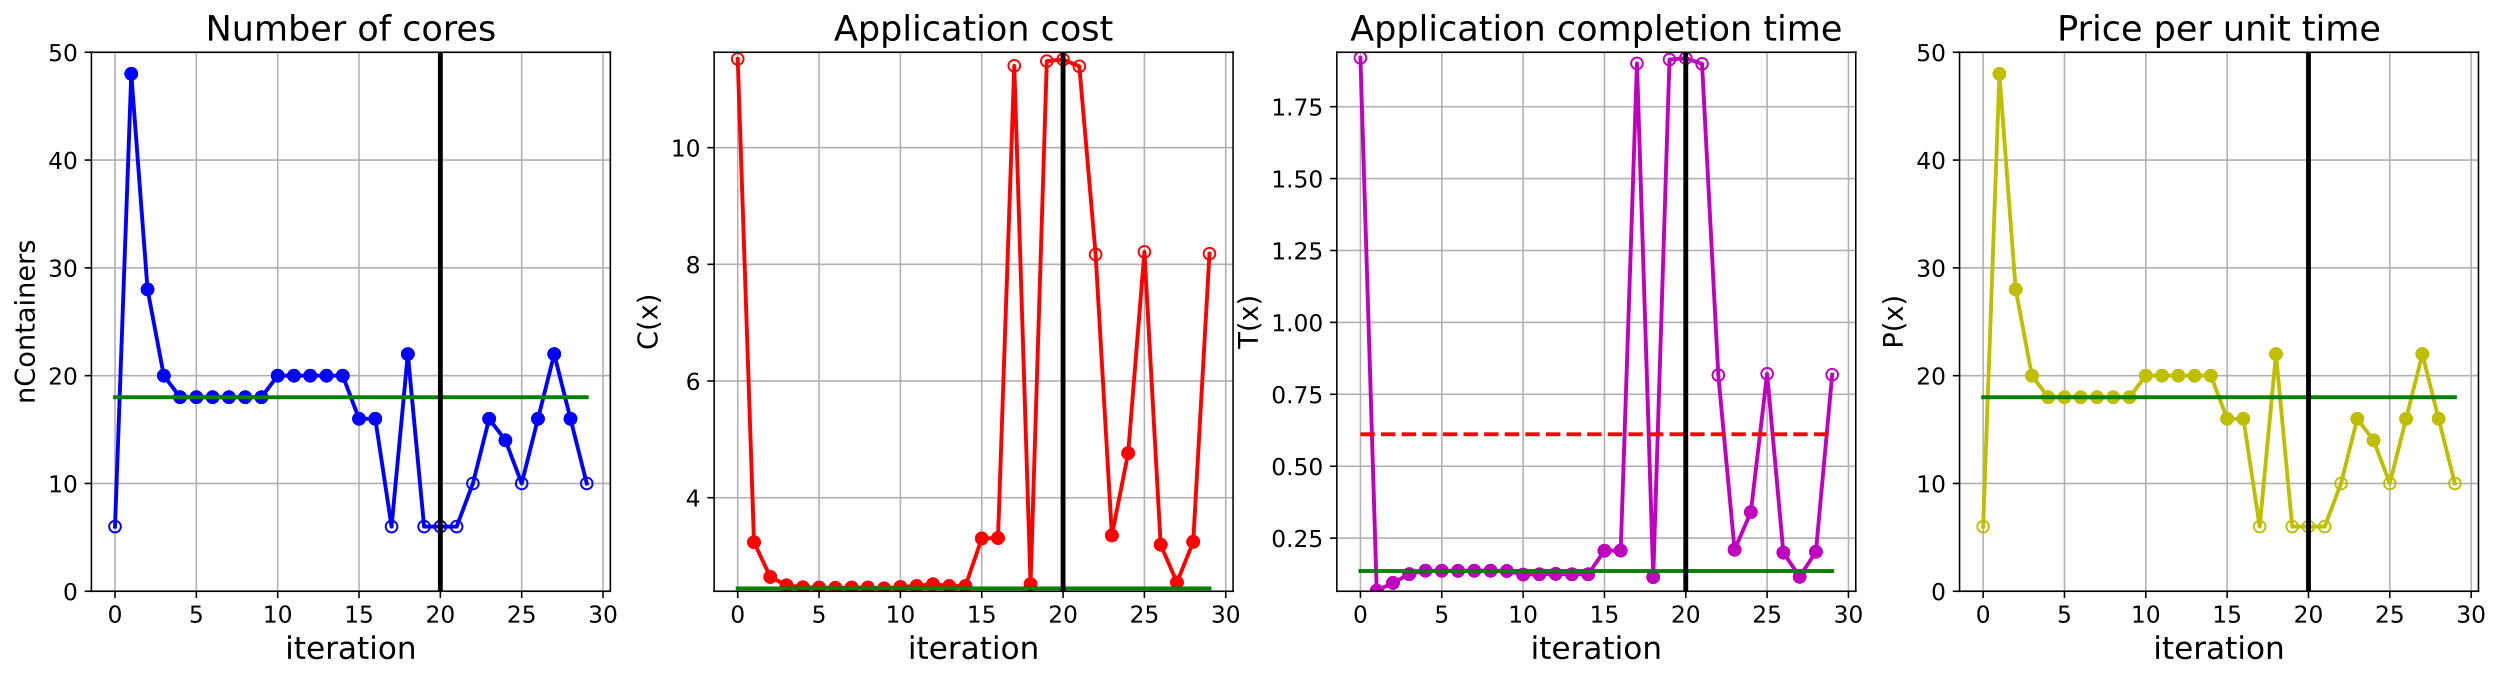 <?xml version="1.0" encoding="utf-8" standalone="no"?>
<!DOCTYPE svg PUBLIC "-//W3C//DTD SVG 1.1//EN"
  "http://www.w3.org/Graphics/SVG/1.1/DTD/svg11.dtd">
<!-- Created with matplotlib (https://matplotlib.org/) -->
<svg height="349.376pt" version="1.1" viewBox="0 0 1285.69 349.376" width="1285.69pt" xmlns="http://www.w3.org/2000/svg" xmlns:xlink="http://www.w3.org/1999/xlink">
 <defs>
  <style type="text/css">
*{stroke-linecap:butt;stroke-linejoin:round;}
  </style>
 </defs>
 <g id="figure_1">
  <g id="patch_1">
   <path d="M 0 349.376 
L 1285.69 349.376 
L 1285.69 0 
L 0 0 
z
" style="fill:#ffffff;"/>
  </g>
  <g id="axes_1">
   <g id="patch_2">
    <path d="M 47.019 304.077 
L 313.889 304.077 
L 313.889 26.877 
L 47.019 26.877 
z
" style="fill:#ffffff;"/>
   </g>
   <g id="matplotlib.axis_1">
    <g id="xtick_1">
     <g id="line2d_1">
      <path clip-path="url(#p2ad1d251ee)" d="M 59.15 304.077 
L 59.15 26.877 
" style="fill:none;stroke:#b0b0b0;stroke-linecap:square;stroke-width:0.8;"/>
     </g>
     <g id="line2d_2">
      <defs>
       <path d="M 0 0 
L 0 3.5 
" id="m6c0f5a77fb" style="stroke:#000000;stroke-width:0.8;"/>
      </defs>
      <g>
       <use style="stroke:#000000;stroke-width:0.8;" x="59.15" xlink:href="#m6c0f5a77fb" y="304.077"/>
      </g>
     </g>
     <g id="text_1">
      <!-- 0 -->
      <defs>
       <path d="M 31.781 66.406 
Q 24.172 66.406 20.328 58.906 
Q 16.5 51.422 16.5 36.375 
Q 16.5 21.391 20.328 13.891 
Q 24.172 6.391 31.781 6.391 
Q 39.453 6.391 43.281 13.891 
Q 47.125 21.391 47.125 36.375 
Q 47.125 51.422 43.281 58.906 
Q 39.453 66.406 31.781 66.406 
z
M 31.781 74.219 
Q 44.047 74.219 50.516 64.516 
Q 56.984 54.828 56.984 36.375 
Q 56.984 17.969 50.516 8.266 
Q 44.047 -1.422 31.781 -1.422 
Q 19.531 -1.422 13.062 8.266 
Q 6.594 17.969 6.594 36.375 
Q 6.594 54.828 13.062 64.516 
Q 19.531 74.219 31.781 74.219 
z
" id="DejaVuSans-48"/>
      </defs>
      <g transform="translate(55.332 320.195)scale(0.12 -0.12)">
       <use xlink:href="#DejaVuSans-48"/>
      </g>
     </g>
    </g>
    <g id="xtick_2">
     <g id="line2d_3">
      <path clip-path="url(#p2ad1d251ee)" d="M 100.979 304.077 
L 100.979 26.877 
" style="fill:none;stroke:#b0b0b0;stroke-linecap:square;stroke-width:0.8;"/>
     </g>
     <g id="line2d_4">
      <g>
       <use style="stroke:#000000;stroke-width:0.8;" x="100.979" xlink:href="#m6c0f5a77fb" y="304.077"/>
      </g>
     </g>
     <g id="text_2">
      <!-- 5 -->
      <defs>
       <path d="M 10.797 72.906 
L 49.516 72.906 
L 49.516 64.594 
L 19.828 64.594 
L 19.828 46.734 
Q 21.969 47.469 24.109 47.828 
Q 26.266 48.188 28.422 48.188 
Q 40.625 48.188 47.75 41.5 
Q 54.891 34.812 54.891 23.391 
Q 54.891 11.625 47.562 5.094 
Q 40.234 -1.422 26.906 -1.422 
Q 22.312 -1.422 17.547 -0.641 
Q 12.797 0.141 7.719 1.703 
L 7.719 11.625 
Q 12.109 9.234 16.797 8.062 
Q 21.484 6.891 26.703 6.891 
Q 35.156 6.891 40.078 11.328 
Q 45.016 15.766 45.016 23.391 
Q 45.016 31 40.078 35.438 
Q 35.156 39.891 26.703 39.891 
Q 22.75 39.891 18.812 39.016 
Q 14.891 38.141 10.797 36.281 
z
" id="DejaVuSans-53"/>
      </defs>
      <g transform="translate(97.161 320.195)scale(0.12 -0.12)">
       <use xlink:href="#DejaVuSans-53"/>
      </g>
     </g>
    </g>
    <g id="xtick_3">
     <g id="line2d_5">
      <path clip-path="url(#p2ad1d251ee)" d="M 142.808 304.077 
L 142.808 26.877 
" style="fill:none;stroke:#b0b0b0;stroke-linecap:square;stroke-width:0.8;"/>
     </g>
     <g id="line2d_6">
      <g>
       <use style="stroke:#000000;stroke-width:0.8;" x="142.808" xlink:href="#m6c0f5a77fb" y="304.077"/>
      </g>
     </g>
     <g id="text_3">
      <!-- 10 -->
      <defs>
       <path d="M 12.406 8.297 
L 28.516 8.297 
L 28.516 63.922 
L 10.984 60.406 
L 10.984 69.391 
L 28.422 72.906 
L 38.281 72.906 
L 38.281 8.297 
L 54.391 8.297 
L 54.391 0 
L 12.406 0 
z
" id="DejaVuSans-49"/>
      </defs>
      <g transform="translate(135.173 320.195)scale(0.12 -0.12)">
       <use xlink:href="#DejaVuSans-49"/>
       <use x="63.623" xlink:href="#DejaVuSans-48"/>
      </g>
     </g>
    </g>
    <g id="xtick_4">
     <g id="line2d_7">
      <path clip-path="url(#p2ad1d251ee)" d="M 184.637 304.077 
L 184.637 26.877 
" style="fill:none;stroke:#b0b0b0;stroke-linecap:square;stroke-width:0.8;"/>
     </g>
     <g id="line2d_8">
      <g>
       <use style="stroke:#000000;stroke-width:0.8;" x="184.637" xlink:href="#m6c0f5a77fb" y="304.077"/>
      </g>
     </g>
     <g id="text_4">
      <!-- 15 -->
      <g transform="translate(177.002 320.195)scale(0.12 -0.12)">
       <use xlink:href="#DejaVuSans-49"/>
       <use x="63.623" xlink:href="#DejaVuSans-53"/>
      </g>
     </g>
    </g>
    <g id="xtick_5">
     <g id="line2d_9">
      <path clip-path="url(#p2ad1d251ee)" d="M 226.466 304.077 
L 226.466 26.877 
" style="fill:none;stroke:#b0b0b0;stroke-linecap:square;stroke-width:0.8;"/>
     </g>
     <g id="line2d_10">
      <g>
       <use style="stroke:#000000;stroke-width:0.8;" x="226.466" xlink:href="#m6c0f5a77fb" y="304.077"/>
      </g>
     </g>
     <g id="text_5">
      <!-- 20 -->
      <defs>
       <path d="M 19.188 8.297 
L 53.609 8.297 
L 53.609 0 
L 7.328 0 
L 7.328 8.297 
Q 12.938 14.109 22.625 23.891 
Q 32.328 33.688 34.812 36.531 
Q 39.547 41.844 41.422 45.531 
Q 43.312 49.219 43.312 52.781 
Q 43.312 58.594 39.234 62.25 
Q 35.156 65.922 28.609 65.922 
Q 23.969 65.922 18.812 64.312 
Q 13.672 62.703 7.812 59.422 
L 7.812 69.391 
Q 13.766 71.781 18.938 73 
Q 24.125 74.219 28.422 74.219 
Q 39.75 74.219 46.484 68.547 
Q 53.219 62.891 53.219 53.422 
Q 53.219 48.922 51.531 44.891 
Q 49.859 40.875 45.406 35.406 
Q 44.188 33.984 37.641 27.219 
Q 31.109 20.453 19.188 8.297 
z
" id="DejaVuSans-50"/>
      </defs>
      <g transform="translate(218.831 320.195)scale(0.12 -0.12)">
       <use xlink:href="#DejaVuSans-50"/>
       <use x="63.623" xlink:href="#DejaVuSans-48"/>
      </g>
     </g>
    </g>
    <g id="xtick_6">
     <g id="line2d_11">
      <path clip-path="url(#p2ad1d251ee)" d="M 268.295 304.077 
L 268.295 26.877 
" style="fill:none;stroke:#b0b0b0;stroke-linecap:square;stroke-width:0.8;"/>
     </g>
     <g id="line2d_12">
      <g>
       <use style="stroke:#000000;stroke-width:0.8;" x="268.295" xlink:href="#m6c0f5a77fb" y="304.077"/>
      </g>
     </g>
     <g id="text_6">
      <!-- 25 -->
      <g transform="translate(260.66 320.195)scale(0.12 -0.12)">
       <use xlink:href="#DejaVuSans-50"/>
       <use x="63.623" xlink:href="#DejaVuSans-53"/>
      </g>
     </g>
    </g>
    <g id="xtick_7">
     <g id="line2d_13">
      <path clip-path="url(#p2ad1d251ee)" d="M 310.124 304.077 
L 310.124 26.877 
" style="fill:none;stroke:#b0b0b0;stroke-linecap:square;stroke-width:0.8;"/>
     </g>
     <g id="line2d_14">
      <g>
       <use style="stroke:#000000;stroke-width:0.8;" x="310.124" xlink:href="#m6c0f5a77fb" y="304.077"/>
      </g>
     </g>
     <g id="text_7">
      <!-- 30 -->
      <defs>
       <path d="M 40.578 39.312 
Q 47.656 37.797 51.625 33 
Q 55.609 28.219 55.609 21.188 
Q 55.609 10.406 48.188 4.484 
Q 40.766 -1.422 27.094 -1.422 
Q 22.516 -1.422 17.656 -0.516 
Q 12.797 0.391 7.625 2.203 
L 7.625 11.719 
Q 11.719 9.328 16.594 8.109 
Q 21.484 6.891 26.812 6.891 
Q 36.078 6.891 40.938 10.547 
Q 45.797 14.203 45.797 21.188 
Q 45.797 27.641 41.281 31.266 
Q 36.766 34.906 28.719 34.906 
L 20.219 34.906 
L 20.219 43.016 
L 29.109 43.016 
Q 36.375 43.016 40.234 45.922 
Q 44.094 48.828 44.094 54.297 
Q 44.094 59.906 40.109 62.906 
Q 36.141 65.922 28.719 65.922 
Q 24.656 65.922 20.016 65.031 
Q 15.375 64.156 9.812 62.312 
L 9.812 71.094 
Q 15.438 72.656 20.344 73.438 
Q 25.25 74.219 29.594 74.219 
Q 40.828 74.219 47.359 69.109 
Q 53.906 64.016 53.906 55.328 
Q 53.906 49.266 50.438 45.094 
Q 46.969 40.922 40.578 39.312 
z
" id="DejaVuSans-51"/>
      </defs>
      <g transform="translate(302.489 320.195)scale(0.12 -0.12)">
       <use xlink:href="#DejaVuSans-51"/>
       <use x="63.623" xlink:href="#DejaVuSans-48"/>
      </g>
     </g>
    </g>
    <g id="text_8">
     <!-- iteration -->
     <defs>
      <path d="M 9.422 54.688 
L 18.406 54.688 
L 18.406 0 
L 9.422 0 
z
M 9.422 75.984 
L 18.406 75.984 
L 18.406 64.594 
L 9.422 64.594 
z
" id="DejaVuSans-105"/>
      <path d="M 18.312 70.219 
L 18.312 54.688 
L 36.812 54.688 
L 36.812 47.703 
L 18.312 47.703 
L 18.312 18.016 
Q 18.312 11.328 20.141 9.422 
Q 21.969 7.516 27.594 7.516 
L 36.812 7.516 
L 36.812 0 
L 27.594 0 
Q 17.188 0 13.234 3.875 
Q 9.281 7.766 9.281 18.016 
L 9.281 47.703 
L 2.688 47.703 
L 2.688 54.688 
L 9.281 54.688 
L 9.281 70.219 
z
" id="DejaVuSans-116"/>
      <path d="M 56.203 29.594 
L 56.203 25.203 
L 14.891 25.203 
Q 15.484 15.922 20.484 11.062 
Q 25.484 6.203 34.422 6.203 
Q 39.594 6.203 44.453 7.469 
Q 49.312 8.734 54.109 11.281 
L 54.109 2.781 
Q 49.266 0.734 44.188 -0.344 
Q 39.109 -1.422 33.891 -1.422 
Q 20.797 -1.422 13.156 6.188 
Q 5.516 13.812 5.516 26.812 
Q 5.516 40.234 12.766 48.109 
Q 20.016 56 32.328 56 
Q 43.359 56 49.781 48.891 
Q 56.203 41.797 56.203 29.594 
z
M 47.219 32.234 
Q 47.125 39.594 43.094 43.984 
Q 39.062 48.391 32.422 48.391 
Q 24.906 48.391 20.391 44.141 
Q 15.875 39.891 15.188 32.172 
z
" id="DejaVuSans-101"/>
      <path d="M 41.109 46.297 
Q 39.594 47.172 37.812 47.578 
Q 36.031 48 33.891 48 
Q 26.266 48 22.188 43.047 
Q 18.109 38.094 18.109 28.812 
L 18.109 0 
L 9.078 0 
L 9.078 54.688 
L 18.109 54.688 
L 18.109 46.188 
Q 20.953 51.172 25.484 53.578 
Q 30.031 56 36.531 56 
Q 37.453 56 38.578 55.875 
Q 39.703 55.766 41.062 55.516 
z
" id="DejaVuSans-114"/>
      <path d="M 34.281 27.484 
Q 23.391 27.484 19.188 25 
Q 14.984 22.516 14.984 16.5 
Q 14.984 11.719 18.141 8.906 
Q 21.297 6.109 26.703 6.109 
Q 34.188 6.109 38.703 11.406 
Q 43.219 16.703 43.219 25.484 
L 43.219 27.484 
z
M 52.203 31.203 
L 52.203 0 
L 43.219 0 
L 43.219 8.297 
Q 40.141 3.328 35.547 0.953 
Q 30.953 -1.422 24.312 -1.422 
Q 15.922 -1.422 10.953 3.297 
Q 6 8.016 6 15.922 
Q 6 25.141 12.172 29.828 
Q 18.359 34.516 30.609 34.516 
L 43.219 34.516 
L 43.219 35.406 
Q 43.219 41.609 39.141 45 
Q 35.062 48.391 27.688 48.391 
Q 23 48.391 18.547 47.266 
Q 14.109 46.141 10.016 43.891 
L 10.016 52.203 
Q 14.938 54.109 19.578 55.047 
Q 24.219 56 28.609 56 
Q 40.484 56 46.344 49.844 
Q 52.203 43.703 52.203 31.203 
z
" id="DejaVuSans-97"/>
      <path d="M 30.609 48.391 
Q 23.391 48.391 19.188 42.75 
Q 14.984 37.109 14.984 27.297 
Q 14.984 17.484 19.156 11.844 
Q 23.344 6.203 30.609 6.203 
Q 37.797 6.203 41.984 11.859 
Q 46.188 17.531 46.188 27.297 
Q 46.188 37.016 41.984 42.703 
Q 37.797 48.391 30.609 48.391 
z
M 30.609 56 
Q 42.328 56 49.016 48.375 
Q 55.719 40.766 55.719 27.297 
Q 55.719 13.875 49.016 6.219 
Q 42.328 -1.422 30.609 -1.422 
Q 18.844 -1.422 12.172 6.219 
Q 5.516 13.875 5.516 27.297 
Q 5.516 40.766 12.172 48.375 
Q 18.844 56 30.609 56 
z
" id="DejaVuSans-111"/>
      <path d="M 54.891 33.016 
L 54.891 0 
L 45.906 0 
L 45.906 32.719 
Q 45.906 40.484 42.875 44.328 
Q 39.844 48.188 33.797 48.188 
Q 26.516 48.188 22.312 43.547 
Q 18.109 38.922 18.109 30.906 
L 18.109 0 
L 9.078 0 
L 9.078 54.688 
L 18.109 54.688 
L 18.109 46.188 
Q 21.344 51.125 25.703 53.562 
Q 30.078 56 35.797 56 
Q 45.219 56 50.047 50.172 
Q 54.891 44.344 54.891 33.016 
z
" id="DejaVuSans-110"/>
     </defs>
     <g transform="translate(146.658 338.848)scale(0.16 -0.16)">
      <use xlink:href="#DejaVuSans-105"/>
      <use x="27.783" xlink:href="#DejaVuSans-116"/>
      <use x="66.992" xlink:href="#DejaVuSans-101"/>
      <use x="128.516" xlink:href="#DejaVuSans-114"/>
      <use x="169.629" xlink:href="#DejaVuSans-97"/>
      <use x="230.908" xlink:href="#DejaVuSans-116"/>
      <use x="270.117" xlink:href="#DejaVuSans-105"/>
      <use x="297.9" xlink:href="#DejaVuSans-111"/>
      <use x="359.082" xlink:href="#DejaVuSans-110"/>
     </g>
    </g>
   </g>
   <g id="matplotlib.axis_2">
    <g id="ytick_1">
     <g id="line2d_15">
      <path clip-path="url(#p2ad1d251ee)" d="M 47.019 304.077 
L 313.889 304.077 
" style="fill:none;stroke:#b0b0b0;stroke-linecap:square;stroke-width:0.8;"/>
     </g>
     <g id="line2d_16">
      <defs>
       <path d="M 0 0 
L -3.5 0 
" id="m101e7dfd87" style="stroke:#000000;stroke-width:0.8;"/>
      </defs>
      <g>
       <use style="stroke:#000000;stroke-width:0.8;" x="47.019" xlink:href="#m101e7dfd87" y="304.077"/>
      </g>
     </g>
     <g id="text_9">
      <!-- 0 -->
      <g transform="translate(32.384 308.636)scale(0.12 -0.12)">
       <use xlink:href="#DejaVuSans-48"/>
      </g>
     </g>
    </g>
    <g id="ytick_2">
     <g id="line2d_17">
      <path clip-path="url(#p2ad1d251ee)" d="M 47.019 248.637 
L 313.889 248.637 
" style="fill:none;stroke:#b0b0b0;stroke-linecap:square;stroke-width:0.8;"/>
     </g>
     <g id="line2d_18">
      <g>
       <use style="stroke:#000000;stroke-width:0.8;" x="47.019" xlink:href="#m101e7dfd87" y="248.637"/>
      </g>
     </g>
     <g id="text_10">
      <!-- 10 -->
      <g transform="translate(24.749 253.196)scale(0.12 -0.12)">
       <use xlink:href="#DejaVuSans-49"/>
       <use x="63.623" xlink:href="#DejaVuSans-48"/>
      </g>
     </g>
    </g>
    <g id="ytick_3">
     <g id="line2d_19">
      <path clip-path="url(#p2ad1d251ee)" d="M 47.019 193.197 
L 313.889 193.197 
" style="fill:none;stroke:#b0b0b0;stroke-linecap:square;stroke-width:0.8;"/>
     </g>
     <g id="line2d_20">
      <g>
       <use style="stroke:#000000;stroke-width:0.8;" x="47.019" xlink:href="#m101e7dfd87" y="193.197"/>
      </g>
     </g>
     <g id="text_11">
      <!-- 20 -->
      <g transform="translate(24.749 197.756)scale(0.12 -0.12)">
       <use xlink:href="#DejaVuSans-50"/>
       <use x="63.623" xlink:href="#DejaVuSans-48"/>
      </g>
     </g>
    </g>
    <g id="ytick_4">
     <g id="line2d_21">
      <path clip-path="url(#p2ad1d251ee)" d="M 47.019 137.757 
L 313.889 137.757 
" style="fill:none;stroke:#b0b0b0;stroke-linecap:square;stroke-width:0.8;"/>
     </g>
     <g id="line2d_22">
      <g>
       <use style="stroke:#000000;stroke-width:0.8;" x="47.019" xlink:href="#m101e7dfd87" y="137.757"/>
      </g>
     </g>
     <g id="text_12">
      <!-- 30 -->
      <g transform="translate(24.749 142.316)scale(0.12 -0.12)">
       <use xlink:href="#DejaVuSans-51"/>
       <use x="63.623" xlink:href="#DejaVuSans-48"/>
      </g>
     </g>
    </g>
    <g id="ytick_5">
     <g id="line2d_23">
      <path clip-path="url(#p2ad1d251ee)" d="M 47.019 82.317 
L 313.889 82.317 
" style="fill:none;stroke:#b0b0b0;stroke-linecap:square;stroke-width:0.8;"/>
     </g>
     <g id="line2d_24">
      <g>
       <use style="stroke:#000000;stroke-width:0.8;" x="47.019" xlink:href="#m101e7dfd87" y="82.317"/>
      </g>
     </g>
     <g id="text_13">
      <!-- 40 -->
      <defs>
       <path d="M 37.797 64.312 
L 12.891 25.391 
L 37.797 25.391 
z
M 35.203 72.906 
L 47.609 72.906 
L 47.609 25.391 
L 58.016 25.391 
L 58.016 17.188 
L 47.609 17.188 
L 47.609 0 
L 37.797 0 
L 37.797 17.188 
L 4.891 17.188 
L 4.891 26.703 
z
" id="DejaVuSans-52"/>
      </defs>
      <g transform="translate(24.749 86.876)scale(0.12 -0.12)">
       <use xlink:href="#DejaVuSans-52"/>
       <use x="63.623" xlink:href="#DejaVuSans-48"/>
      </g>
     </g>
    </g>
    <g id="ytick_6">
     <g id="line2d_25">
      <path clip-path="url(#p2ad1d251ee)" d="M 47.019 26.877 
L 313.889 26.877 
" style="fill:none;stroke:#b0b0b0;stroke-linecap:square;stroke-width:0.8;"/>
     </g>
     <g id="line2d_26">
      <g>
       <use style="stroke:#000000;stroke-width:0.8;" x="47.019" xlink:href="#m101e7dfd87" y="26.877"/>
      </g>
     </g>
     <g id="text_14">
      <!-- 50 -->
      <g transform="translate(24.749 31.436)scale(0.12 -0.12)">
       <use xlink:href="#DejaVuSans-53"/>
       <use x="63.623" xlink:href="#DejaVuSans-48"/>
      </g>
     </g>
    </g>
    <g id="text_15">
     <!-- nContainers -->
     <defs>
      <path d="M 64.406 67.281 
L 64.406 56.891 
Q 59.422 61.531 53.781 63.812 
Q 48.141 66.109 41.797 66.109 
Q 29.297 66.109 22.656 58.469 
Q 16.016 50.828 16.016 36.375 
Q 16.016 21.969 22.656 14.328 
Q 29.297 6.688 41.797 6.688 
Q 48.141 6.688 53.781 8.984 
Q 59.422 11.281 64.406 15.922 
L 64.406 5.609 
Q 59.234 2.094 53.438 0.328 
Q 47.656 -1.422 41.219 -1.422 
Q 24.656 -1.422 15.125 8.703 
Q 5.609 18.844 5.609 36.375 
Q 5.609 53.953 15.125 64.078 
Q 24.656 74.219 41.219 74.219 
Q 47.75 74.219 53.531 72.484 
Q 59.328 70.75 64.406 67.281 
z
" id="DejaVuSans-67"/>
      <path d="M 44.281 53.078 
L 44.281 44.578 
Q 40.484 46.531 36.375 47.5 
Q 32.281 48.484 27.875 48.484 
Q 21.188 48.484 17.844 46.438 
Q 14.5 44.391 14.5 40.281 
Q 14.5 37.156 16.891 35.375 
Q 19.281 33.594 26.516 31.984 
L 29.594 31.297 
Q 39.156 29.25 43.188 25.516 
Q 47.219 21.781 47.219 15.094 
Q 47.219 7.469 41.188 3.016 
Q 35.156 -1.422 24.609 -1.422 
Q 20.219 -1.422 15.453 -0.562 
Q 10.688 0.297 5.422 2 
L 5.422 11.281 
Q 10.406 8.688 15.234 7.391 
Q 20.062 6.109 24.812 6.109 
Q 31.156 6.109 34.562 8.281 
Q 37.984 10.453 37.984 14.406 
Q 37.984 18.062 35.516 20.016 
Q 33.062 21.969 24.703 23.781 
L 21.578 24.516 
Q 13.234 26.266 9.516 29.906 
Q 5.812 33.547 5.812 39.891 
Q 5.812 47.609 11.281 51.797 
Q 16.75 56 26.812 56 
Q 31.781 56 36.172 55.266 
Q 40.578 54.547 44.281 53.078 
z
" id="DejaVuSans-115"/>
     </defs>
     <g transform="translate(17.838 207.767)rotate(-90)scale(0.14 -0.14)">
      <use xlink:href="#DejaVuSans-110"/>
      <use x="63.379" xlink:href="#DejaVuSans-67"/>
      <use x="133.203" xlink:href="#DejaVuSans-111"/>
      <use x="194.385" xlink:href="#DejaVuSans-110"/>
      <use x="257.764" xlink:href="#DejaVuSans-116"/>
      <use x="296.973" xlink:href="#DejaVuSans-97"/>
      <use x="358.252" xlink:href="#DejaVuSans-105"/>
      <use x="386.035" xlink:href="#DejaVuSans-110"/>
      <use x="449.414" xlink:href="#DejaVuSans-101"/>
      <use x="510.938" xlink:href="#DejaVuSans-114"/>
      <use x="552.051" xlink:href="#DejaVuSans-115"/>
     </g>
    </g>
   </g>
   <g id="line2d_27">
    <path clip-path="url(#p2ad1d251ee)" d="M 59.15 270.813 
L 67.516 37.965 
L 75.881 148.845 
L 84.247 193.197 
L 92.613 204.285 
L 100.979 204.285 
L 109.345 204.285 
L 117.711 204.285 
L 126.076 204.285 
L 134.442 204.285 
L 142.808 193.197 
L 151.174 193.197 
L 159.54 193.197 
L 167.905 193.197 
L 176.271 193.197 
L 184.637 215.373 
L 193.003 215.373 
L 201.369 270.813 
L 209.735 182.109 
L 218.1 270.813 
L 226.466 270.813 
L 234.832 270.813 
L 243.198 248.637 
L 251.564 215.373 
L 259.929 226.461 
L 268.295 248.637 
L 276.661 215.373 
L 285.027 182.109 
L 293.393 215.373 
L 301.759 248.637 
" style="fill:none;stroke:#0000ff;stroke-linecap:square;stroke-width:2;"/>
    <defs>
     <path d="M 0 3 
C 0.796 3 1.559 2.684 2.121 2.121 
C 2.684 1.559 3 0.796 3 0 
C 3 -0.796 2.684 -1.559 2.121 -2.121 
C 1.559 -2.684 0.796 -3 0 -3 
C -0.796 -3 -1.559 -2.684 -2.121 -2.121 
C -2.684 -1.559 -3 -0.796 -3 0 
C -3 0.796 -2.684 1.559 -2.121 2.121 
C -1.559 2.684 -0.796 3 0 3 
z
" id="m7aac2e613a" style="stroke:#0000ff;"/>
    </defs>
    <g clip-path="url(#p2ad1d251ee)">
     <use style="fill-opacity:0;stroke:#0000ff;" x="59.15" xlink:href="#m7aac2e613a" y="270.813"/>
     <use style="fill-opacity:0;stroke:#0000ff;" x="67.516" xlink:href="#m7aac2e613a" y="37.965"/>
     <use style="fill-opacity:0;stroke:#0000ff;" x="75.881" xlink:href="#m7aac2e613a" y="148.845"/>
     <use style="fill-opacity:0;stroke:#0000ff;" x="84.247" xlink:href="#m7aac2e613a" y="193.197"/>
     <use style="fill-opacity:0;stroke:#0000ff;" x="92.613" xlink:href="#m7aac2e613a" y="204.285"/>
     <use style="fill-opacity:0;stroke:#0000ff;" x="100.979" xlink:href="#m7aac2e613a" y="204.285"/>
     <use style="fill-opacity:0;stroke:#0000ff;" x="109.345" xlink:href="#m7aac2e613a" y="204.285"/>
     <use style="fill-opacity:0;stroke:#0000ff;" x="117.711" xlink:href="#m7aac2e613a" y="204.285"/>
     <use style="fill-opacity:0;stroke:#0000ff;" x="126.076" xlink:href="#m7aac2e613a" y="204.285"/>
     <use style="fill-opacity:0;stroke:#0000ff;" x="134.442" xlink:href="#m7aac2e613a" y="204.285"/>
     <use style="fill-opacity:0;stroke:#0000ff;" x="142.808" xlink:href="#m7aac2e613a" y="193.197"/>
     <use style="fill-opacity:0;stroke:#0000ff;" x="151.174" xlink:href="#m7aac2e613a" y="193.197"/>
     <use style="fill-opacity:0;stroke:#0000ff;" x="159.54" xlink:href="#m7aac2e613a" y="193.197"/>
     <use style="fill-opacity:0;stroke:#0000ff;" x="167.905" xlink:href="#m7aac2e613a" y="193.197"/>
     <use style="fill-opacity:0;stroke:#0000ff;" x="176.271" xlink:href="#m7aac2e613a" y="193.197"/>
     <use style="fill-opacity:0;stroke:#0000ff;" x="184.637" xlink:href="#m7aac2e613a" y="215.373"/>
     <use style="fill-opacity:0;stroke:#0000ff;" x="193.003" xlink:href="#m7aac2e613a" y="215.373"/>
     <use style="fill-opacity:0;stroke:#0000ff;" x="201.369" xlink:href="#m7aac2e613a" y="270.813"/>
     <use style="fill-opacity:0;stroke:#0000ff;" x="209.735" xlink:href="#m7aac2e613a" y="182.109"/>
     <use style="fill-opacity:0;stroke:#0000ff;" x="218.1" xlink:href="#m7aac2e613a" y="270.813"/>
     <use style="fill-opacity:0;stroke:#0000ff;" x="226.466" xlink:href="#m7aac2e613a" y="270.813"/>
     <use style="fill-opacity:0;stroke:#0000ff;" x="234.832" xlink:href="#m7aac2e613a" y="270.813"/>
     <use style="fill-opacity:0;stroke:#0000ff;" x="243.198" xlink:href="#m7aac2e613a" y="248.637"/>
     <use style="fill-opacity:0;stroke:#0000ff;" x="251.564" xlink:href="#m7aac2e613a" y="215.373"/>
     <use style="fill-opacity:0;stroke:#0000ff;" x="259.929" xlink:href="#m7aac2e613a" y="226.461"/>
     <use style="fill-opacity:0;stroke:#0000ff;" x="268.295" xlink:href="#m7aac2e613a" y="248.637"/>
     <use style="fill-opacity:0;stroke:#0000ff;" x="276.661" xlink:href="#m7aac2e613a" y="215.373"/>
     <use style="fill-opacity:0;stroke:#0000ff;" x="285.027" xlink:href="#m7aac2e613a" y="182.109"/>
     <use style="fill-opacity:0;stroke:#0000ff;" x="293.393" xlink:href="#m7aac2e613a" y="215.373"/>
     <use style="fill-opacity:0;stroke:#0000ff;" x="301.759" xlink:href="#m7aac2e613a" y="248.637"/>
    </g>
   </g>
   <g id="line2d_28">
    <defs>
     <path d="M 0 3 
C 0.796 3 1.559 2.684 2.121 2.121 
C 2.684 1.559 3 0.796 3 0 
C 3 -0.796 2.684 -1.559 2.121 -2.121 
C 1.559 -2.684 0.796 -3 0 -3 
C -0.796 -3 -1.559 -2.684 -2.121 -2.121 
C -2.684 -1.559 -3 -0.796 -3 0 
C -3 0.796 -2.684 1.559 -2.121 2.121 
C -1.559 2.684 -0.796 3 0 3 
z
" id="mbd9a674906" style="stroke:#0000ff;"/>
    </defs>
    <g clip-path="url(#p2ad1d251ee)">
     <use style="fill:#0000ff;stroke:#0000ff;" x="67.516" xlink:href="#mbd9a674906" y="37.965"/>
    </g>
   </g>
   <g id="line2d_29">
    <g clip-path="url(#p2ad1d251ee)">
     <use style="fill:#0000ff;stroke:#0000ff;" x="75.881" xlink:href="#mbd9a674906" y="148.845"/>
    </g>
   </g>
   <g id="line2d_30">
    <g clip-path="url(#p2ad1d251ee)">
     <use style="fill:#0000ff;stroke:#0000ff;" x="84.247" xlink:href="#mbd9a674906" y="193.197"/>
    </g>
   </g>
   <g id="line2d_31">
    <g clip-path="url(#p2ad1d251ee)">
     <use style="fill:#0000ff;stroke:#0000ff;" x="92.613" xlink:href="#mbd9a674906" y="204.285"/>
    </g>
   </g>
   <g id="line2d_32">
    <g clip-path="url(#p2ad1d251ee)">
     <use style="fill:#0000ff;stroke:#0000ff;" x="100.979" xlink:href="#mbd9a674906" y="204.285"/>
    </g>
   </g>
   <g id="line2d_33">
    <g clip-path="url(#p2ad1d251ee)">
     <use style="fill:#0000ff;stroke:#0000ff;" x="109.345" xlink:href="#mbd9a674906" y="204.285"/>
    </g>
   </g>
   <g id="line2d_34">
    <g clip-path="url(#p2ad1d251ee)">
     <use style="fill:#0000ff;stroke:#0000ff;" x="117.711" xlink:href="#mbd9a674906" y="204.285"/>
    </g>
   </g>
   <g id="line2d_35">
    <g clip-path="url(#p2ad1d251ee)">
     <use style="fill:#0000ff;stroke:#0000ff;" x="126.076" xlink:href="#mbd9a674906" y="204.285"/>
    </g>
   </g>
   <g id="line2d_36">
    <g clip-path="url(#p2ad1d251ee)">
     <use style="fill:#0000ff;stroke:#0000ff;" x="134.442" xlink:href="#mbd9a674906" y="204.285"/>
    </g>
   </g>
   <g id="line2d_37">
    <g clip-path="url(#p2ad1d251ee)">
     <use style="fill:#0000ff;stroke:#0000ff;" x="142.808" xlink:href="#mbd9a674906" y="193.197"/>
    </g>
   </g>
   <g id="line2d_38">
    <g clip-path="url(#p2ad1d251ee)">
     <use style="fill:#0000ff;stroke:#0000ff;" x="151.174" xlink:href="#mbd9a674906" y="193.197"/>
    </g>
   </g>
   <g id="line2d_39">
    <g clip-path="url(#p2ad1d251ee)">
     <use style="fill:#0000ff;stroke:#0000ff;" x="159.54" xlink:href="#mbd9a674906" y="193.197"/>
    </g>
   </g>
   <g id="line2d_40">
    <g clip-path="url(#p2ad1d251ee)">
     <use style="fill:#0000ff;stroke:#0000ff;" x="167.905" xlink:href="#mbd9a674906" y="193.197"/>
    </g>
   </g>
   <g id="line2d_41">
    <g clip-path="url(#p2ad1d251ee)">
     <use style="fill:#0000ff;stroke:#0000ff;" x="176.271" xlink:href="#mbd9a674906" y="193.197"/>
    </g>
   </g>
   <g id="line2d_42">
    <g clip-path="url(#p2ad1d251ee)">
     <use style="fill:#0000ff;stroke:#0000ff;" x="184.637" xlink:href="#mbd9a674906" y="215.373"/>
    </g>
   </g>
   <g id="line2d_43">
    <g clip-path="url(#p2ad1d251ee)">
     <use style="fill:#0000ff;stroke:#0000ff;" x="193.003" xlink:href="#mbd9a674906" y="215.373"/>
    </g>
   </g>
   <g id="line2d_44">
    <g clip-path="url(#p2ad1d251ee)">
     <use style="fill:#0000ff;stroke:#0000ff;" x="209.735" xlink:href="#mbd9a674906" y="182.109"/>
    </g>
   </g>
   <g id="line2d_45">
    <g clip-path="url(#p2ad1d251ee)">
     <use style="fill:#0000ff;stroke:#0000ff;" x="251.564" xlink:href="#mbd9a674906" y="215.373"/>
    </g>
   </g>
   <g id="line2d_46">
    <g clip-path="url(#p2ad1d251ee)">
     <use style="fill:#0000ff;stroke:#0000ff;" x="259.929" xlink:href="#mbd9a674906" y="226.461"/>
    </g>
   </g>
   <g id="line2d_47">
    <g clip-path="url(#p2ad1d251ee)">
     <use style="fill:#0000ff;stroke:#0000ff;" x="276.661" xlink:href="#mbd9a674906" y="215.373"/>
    </g>
   </g>
   <g id="line2d_48">
    <g clip-path="url(#p2ad1d251ee)">
     <use style="fill:#0000ff;stroke:#0000ff;" x="285.027" xlink:href="#mbd9a674906" y="182.109"/>
    </g>
   </g>
   <g id="line2d_49">
    <g clip-path="url(#p2ad1d251ee)">
     <use style="fill:#0000ff;stroke:#0000ff;" x="293.393" xlink:href="#mbd9a674906" y="215.373"/>
    </g>
   </g>
   <g id="line2d_50">
    <path clip-path="url(#p2ad1d251ee)" d="M 59.15 204.285 
L 67.516 204.285 
L 75.881 204.285 
L 84.247 204.285 
L 92.613 204.285 
L 100.979 204.285 
L 109.345 204.285 
L 117.711 204.285 
L 126.076 204.285 
L 134.442 204.285 
L 142.808 204.285 
L 151.174 204.285 
L 159.54 204.285 
L 167.905 204.285 
L 176.271 204.285 
L 184.637 204.285 
L 193.003 204.285 
L 201.369 204.285 
L 209.735 204.285 
L 218.1 204.285 
L 226.466 204.285 
L 234.832 204.285 
L 243.198 204.285 
L 251.564 204.285 
L 259.929 204.285 
L 268.295 204.285 
L 276.661 204.285 
L 285.027 204.285 
L 293.393 204.285 
L 301.759 204.285 
" style="fill:none;stroke:#008000;stroke-linecap:square;stroke-width:2;"/>
   </g>
   <g id="line2d_51">
    <path clip-path="url(#p2ad1d251ee)" d="M 226.466 304.077 
L 226.466 26.877 
" style="fill:none;stroke:#000000;stroke-linecap:square;stroke-width:2.5;"/>
   </g>
   <g id="patch_3">
    <path d="M 47.019 304.077 
L 47.019 26.877 
" style="fill:none;stroke:#000000;stroke-linecap:square;stroke-linejoin:miter;stroke-width:0.8;"/>
   </g>
   <g id="patch_4">
    <path d="M 313.889 304.077 
L 313.889 26.877 
" style="fill:none;stroke:#000000;stroke-linecap:square;stroke-linejoin:miter;stroke-width:0.8;"/>
   </g>
   <g id="patch_5">
    <path d="M 47.019 304.077 
L 313.889 304.077 
" style="fill:none;stroke:#000000;stroke-linecap:square;stroke-linejoin:miter;stroke-width:0.8;"/>
   </g>
   <g id="patch_6">
    <path d="M 47.019 26.877 
L 313.889 26.877 
" style="fill:none;stroke:#000000;stroke-linecap:square;stroke-linejoin:miter;stroke-width:0.8;"/>
   </g>
   <g id="text_16">
    <!-- Number of cores -->
    <defs>
     <path d="M 9.812 72.906 
L 23.094 72.906 
L 55.422 11.922 
L 55.422 72.906 
L 64.984 72.906 
L 64.984 0 
L 51.703 0 
L 19.391 60.984 
L 19.391 0 
L 9.812 0 
z
" id="DejaVuSans-78"/>
     <path d="M 8.5 21.578 
L 8.5 54.688 
L 17.484 54.688 
L 17.484 21.922 
Q 17.484 14.156 20.5 10.266 
Q 23.531 6.391 29.594 6.391 
Q 36.859 6.391 41.078 11.031 
Q 45.312 15.672 45.312 23.688 
L 45.312 54.688 
L 54.297 54.688 
L 54.297 0 
L 45.312 0 
L 45.312 8.406 
Q 42.047 3.422 37.719 1 
Q 33.406 -1.422 27.688 -1.422 
Q 18.266 -1.422 13.375 4.438 
Q 8.5 10.297 8.5 21.578 
z
M 31.109 56 
z
" id="DejaVuSans-117"/>
     <path d="M 52 44.188 
Q 55.375 50.25 60.062 53.125 
Q 64.75 56 71.094 56 
Q 79.641 56 84.281 50.016 
Q 88.922 44.047 88.922 33.016 
L 88.922 0 
L 79.891 0 
L 79.891 32.719 
Q 79.891 40.578 77.094 44.375 
Q 74.312 48.188 68.609 48.188 
Q 61.625 48.188 57.562 43.547 
Q 53.516 38.922 53.516 30.906 
L 53.516 0 
L 44.484 0 
L 44.484 32.719 
Q 44.484 40.625 41.703 44.406 
Q 38.922 48.188 33.109 48.188 
Q 26.219 48.188 22.156 43.531 
Q 18.109 38.875 18.109 30.906 
L 18.109 0 
L 9.078 0 
L 9.078 54.688 
L 18.109 54.688 
L 18.109 46.188 
Q 21.188 51.219 25.484 53.609 
Q 29.781 56 35.688 56 
Q 41.656 56 45.828 52.969 
Q 50 49.953 52 44.188 
z
" id="DejaVuSans-109"/>
     <path d="M 48.688 27.297 
Q 48.688 37.203 44.609 42.844 
Q 40.531 48.484 33.406 48.484 
Q 26.266 48.484 22.188 42.844 
Q 18.109 37.203 18.109 27.297 
Q 18.109 17.391 22.188 11.75 
Q 26.266 6.109 33.406 6.109 
Q 40.531 6.109 44.609 11.75 
Q 48.688 17.391 48.688 27.297 
z
M 18.109 46.391 
Q 20.953 51.266 25.266 53.625 
Q 29.594 56 35.594 56 
Q 45.562 56 51.781 48.094 
Q 58.016 40.188 58.016 27.297 
Q 58.016 14.406 51.781 6.484 
Q 45.562 -1.422 35.594 -1.422 
Q 29.594 -1.422 25.266 0.953 
Q 20.953 3.328 18.109 8.203 
L 18.109 0 
L 9.078 0 
L 9.078 75.984 
L 18.109 75.984 
z
" id="DejaVuSans-98"/>
     <path id="DejaVuSans-32"/>
     <path d="M 37.109 75.984 
L 37.109 68.5 
L 28.516 68.5 
Q 23.688 68.5 21.797 66.547 
Q 19.922 64.594 19.922 59.516 
L 19.922 54.688 
L 34.719 54.688 
L 34.719 47.703 
L 19.922 47.703 
L 19.922 0 
L 10.891 0 
L 10.891 47.703 
L 2.297 47.703 
L 2.297 54.688 
L 10.891 54.688 
L 10.891 58.5 
Q 10.891 67.625 15.141 71.797 
Q 19.391 75.984 28.609 75.984 
z
" id="DejaVuSans-102"/>
     <path d="M 48.781 52.594 
L 48.781 44.188 
Q 44.969 46.297 41.141 47.344 
Q 37.312 48.391 33.406 48.391 
Q 24.656 48.391 19.812 42.844 
Q 14.984 37.312 14.984 27.297 
Q 14.984 17.281 19.812 11.734 
Q 24.656 6.203 33.406 6.203 
Q 37.312 6.203 41.141 7.25 
Q 44.969 8.297 48.781 10.406 
L 48.781 2.094 
Q 45.016 0.344 40.984 -0.531 
Q 36.969 -1.422 32.422 -1.422 
Q 20.062 -1.422 12.781 6.344 
Q 5.516 14.109 5.516 27.297 
Q 5.516 40.672 12.859 48.328 
Q 20.219 56 33.016 56 
Q 37.156 56 41.109 55.141 
Q 45.062 54.297 48.781 52.594 
z
" id="DejaVuSans-99"/>
    </defs>
    <g transform="translate(105.725 20.877)scale(0.18 -0.18)">
     <use xlink:href="#DejaVuSans-78"/>
     <use x="74.805" xlink:href="#DejaVuSans-117"/>
     <use x="138.184" xlink:href="#DejaVuSans-109"/>
     <use x="235.596" xlink:href="#DejaVuSans-98"/>
     <use x="299.072" xlink:href="#DejaVuSans-101"/>
     <use x="360.596" xlink:href="#DejaVuSans-114"/>
     <use x="401.709" xlink:href="#DejaVuSans-32"/>
     <use x="433.496" xlink:href="#DejaVuSans-111"/>
     <use x="494.678" xlink:href="#DejaVuSans-102"/>
     <use x="529.883" xlink:href="#DejaVuSans-32"/>
     <use x="561.67" xlink:href="#DejaVuSans-99"/>
     <use x="616.65" xlink:href="#DejaVuSans-111"/>
     <use x="677.832" xlink:href="#DejaVuSans-114"/>
     <use x="716.695" xlink:href="#DejaVuSans-101"/>
     <use x="778.219" xlink:href="#DejaVuSans-115"/>
    </g>
   </g>
  </g>
  <g id="axes_2">
   <g id="patch_7">
    <path d="M 367.263 304.077 
L 634.132 304.077 
L 634.132 26.877 
L 367.263 26.877 
z
" style="fill:#ffffff;"/>
   </g>
   <g id="matplotlib.axis_3">
    <g id="xtick_8">
     <g id="line2d_52">
      <path clip-path="url(#p00b24e3bb7)" d="M 379.393 304.077 
L 379.393 26.877 
" style="fill:none;stroke:#b0b0b0;stroke-linecap:square;stroke-width:0.8;"/>
     </g>
     <g id="line2d_53">
      <g>
       <use style="stroke:#000000;stroke-width:0.8;" x="379.393" xlink:href="#m6c0f5a77fb" y="304.077"/>
      </g>
     </g>
     <g id="text_17">
      <!-- 0 -->
      <g transform="translate(375.576 320.195)scale(0.12 -0.12)">
       <use xlink:href="#DejaVuSans-48"/>
      </g>
     </g>
    </g>
    <g id="xtick_9">
     <g id="line2d_54">
      <path clip-path="url(#p00b24e3bb7)" d="M 421.222 304.077 
L 421.222 26.877 
" style="fill:none;stroke:#b0b0b0;stroke-linecap:square;stroke-width:0.8;"/>
     </g>
     <g id="line2d_55">
      <g>
       <use style="stroke:#000000;stroke-width:0.8;" x="421.222" xlink:href="#m6c0f5a77fb" y="304.077"/>
      </g>
     </g>
     <g id="text_18">
      <!-- 5 -->
      <g transform="translate(417.405 320.195)scale(0.12 -0.12)">
       <use xlink:href="#DejaVuSans-53"/>
      </g>
     </g>
    </g>
    <g id="xtick_10">
     <g id="line2d_56">
      <path clip-path="url(#p00b24e3bb7)" d="M 463.051 304.077 
L 463.051 26.877 
" style="fill:none;stroke:#b0b0b0;stroke-linecap:square;stroke-width:0.8;"/>
     </g>
     <g id="line2d_57">
      <g>
       <use style="stroke:#000000;stroke-width:0.8;" x="463.051" xlink:href="#m6c0f5a77fb" y="304.077"/>
      </g>
     </g>
     <g id="text_19">
      <!-- 10 -->
      <g transform="translate(455.416 320.195)scale(0.12 -0.12)">
       <use xlink:href="#DejaVuSans-49"/>
       <use x="63.623" xlink:href="#DejaVuSans-48"/>
      </g>
     </g>
    </g>
    <g id="xtick_11">
     <g id="line2d_58">
      <path clip-path="url(#p00b24e3bb7)" d="M 504.881 304.077 
L 504.881 26.877 
" style="fill:none;stroke:#b0b0b0;stroke-linecap:square;stroke-width:0.8;"/>
     </g>
     <g id="line2d_59">
      <g>
       <use style="stroke:#000000;stroke-width:0.8;" x="504.881" xlink:href="#m6c0f5a77fb" y="304.077"/>
      </g>
     </g>
     <g id="text_20">
      <!-- 15 -->
      <g transform="translate(497.246 320.195)scale(0.12 -0.12)">
       <use xlink:href="#DejaVuSans-49"/>
       <use x="63.623" xlink:href="#DejaVuSans-53"/>
      </g>
     </g>
    </g>
    <g id="xtick_12">
     <g id="line2d_60">
      <path clip-path="url(#p00b24e3bb7)" d="M 546.71 304.077 
L 546.71 26.877 
" style="fill:none;stroke:#b0b0b0;stroke-linecap:square;stroke-width:0.8;"/>
     </g>
     <g id="line2d_61">
      <g>
       <use style="stroke:#000000;stroke-width:0.8;" x="546.71" xlink:href="#m6c0f5a77fb" y="304.077"/>
      </g>
     </g>
     <g id="text_21">
      <!-- 20 -->
      <g transform="translate(539.075 320.195)scale(0.12 -0.12)">
       <use xlink:href="#DejaVuSans-50"/>
       <use x="63.623" xlink:href="#DejaVuSans-48"/>
      </g>
     </g>
    </g>
    <g id="xtick_13">
     <g id="line2d_62">
      <path clip-path="url(#p00b24e3bb7)" d="M 588.539 304.077 
L 588.539 26.877 
" style="fill:none;stroke:#b0b0b0;stroke-linecap:square;stroke-width:0.8;"/>
     </g>
     <g id="line2d_63">
      <g>
       <use style="stroke:#000000;stroke-width:0.8;" x="588.539" xlink:href="#m6c0f5a77fb" y="304.077"/>
      </g>
     </g>
     <g id="text_22">
      <!-- 25 -->
      <g transform="translate(580.904 320.195)scale(0.12 -0.12)">
       <use xlink:href="#DejaVuSans-50"/>
       <use x="63.623" xlink:href="#DejaVuSans-53"/>
      </g>
     </g>
    </g>
    <g id="xtick_14">
     <g id="line2d_64">
      <path clip-path="url(#p00b24e3bb7)" d="M 630.368 304.077 
L 630.368 26.877 
" style="fill:none;stroke:#b0b0b0;stroke-linecap:square;stroke-width:0.8;"/>
     </g>
     <g id="line2d_65">
      <g>
       <use style="stroke:#000000;stroke-width:0.8;" x="630.368" xlink:href="#m6c0f5a77fb" y="304.077"/>
      </g>
     </g>
     <g id="text_23">
      <!-- 30 -->
      <g transform="translate(622.733 320.195)scale(0.12 -0.12)">
       <use xlink:href="#DejaVuSans-51"/>
       <use x="63.623" xlink:href="#DejaVuSans-48"/>
      </g>
     </g>
    </g>
    <g id="text_24">
     <!-- iteration -->
     <g transform="translate(466.901 338.848)scale(0.16 -0.16)">
      <use xlink:href="#DejaVuSans-105"/>
      <use x="27.783" xlink:href="#DejaVuSans-116"/>
      <use x="66.992" xlink:href="#DejaVuSans-101"/>
      <use x="128.516" xlink:href="#DejaVuSans-114"/>
      <use x="169.629" xlink:href="#DejaVuSans-97"/>
      <use x="230.908" xlink:href="#DejaVuSans-116"/>
      <use x="270.117" xlink:href="#DejaVuSans-105"/>
      <use x="297.9" xlink:href="#DejaVuSans-111"/>
      <use x="359.082" xlink:href="#DejaVuSans-110"/>
     </g>
    </g>
   </g>
   <g id="matplotlib.axis_4">
    <g id="ytick_7">
     <g id="line2d_66">
      <path clip-path="url(#p00b24e3bb7)" d="M 367.263 255.944 
L 634.132 255.944 
" style="fill:none;stroke:#b0b0b0;stroke-linecap:square;stroke-width:0.8;"/>
     </g>
     <g id="line2d_67">
      <g>
       <use style="stroke:#000000;stroke-width:0.8;" x="367.263" xlink:href="#m101e7dfd87" y="255.944"/>
      </g>
     </g>
     <g id="text_25">
      <!-- 4 -->
      <g transform="translate(352.628 260.503)scale(0.12 -0.12)">
       <use xlink:href="#DejaVuSans-52"/>
      </g>
     </g>
    </g>
    <g id="ytick_8">
     <g id="line2d_68">
      <path clip-path="url(#p00b24e3bb7)" d="M 367.263 195.942 
L 634.132 195.942 
" style="fill:none;stroke:#b0b0b0;stroke-linecap:square;stroke-width:0.8;"/>
     </g>
     <g id="line2d_69">
      <g>
       <use style="stroke:#000000;stroke-width:0.8;" x="367.263" xlink:href="#m101e7dfd87" y="195.942"/>
      </g>
     </g>
     <g id="text_26">
      <!-- 6 -->
      <defs>
       <path d="M 33.016 40.375 
Q 26.375 40.375 22.484 35.828 
Q 18.609 31.297 18.609 23.391 
Q 18.609 15.531 22.484 10.953 
Q 26.375 6.391 33.016 6.391 
Q 39.656 6.391 43.531 10.953 
Q 47.406 15.531 47.406 23.391 
Q 47.406 31.297 43.531 35.828 
Q 39.656 40.375 33.016 40.375 
z
M 52.594 71.297 
L 52.594 62.312 
Q 48.875 64.062 45.094 64.984 
Q 41.312 65.922 37.594 65.922 
Q 27.828 65.922 22.672 59.328 
Q 17.531 52.734 16.797 39.406 
Q 19.672 43.656 24.016 45.922 
Q 28.375 48.188 33.594 48.188 
Q 44.578 48.188 50.953 41.516 
Q 57.328 34.859 57.328 23.391 
Q 57.328 12.156 50.688 5.359 
Q 44.047 -1.422 33.016 -1.422 
Q 20.359 -1.422 13.672 8.266 
Q 6.984 17.969 6.984 36.375 
Q 6.984 53.656 15.188 63.938 
Q 23.391 74.219 37.203 74.219 
Q 40.922 74.219 44.703 73.484 
Q 48.484 72.75 52.594 71.297 
z
" id="DejaVuSans-54"/>
      </defs>
      <g transform="translate(352.628 200.501)scale(0.12 -0.12)">
       <use xlink:href="#DejaVuSans-54"/>
      </g>
     </g>
    </g>
    <g id="ytick_9">
     <g id="line2d_70">
      <path clip-path="url(#p00b24e3bb7)" d="M 367.263 135.939 
L 634.132 135.939 
" style="fill:none;stroke:#b0b0b0;stroke-linecap:square;stroke-width:0.8;"/>
     </g>
     <g id="line2d_71">
      <g>
       <use style="stroke:#000000;stroke-width:0.8;" x="367.263" xlink:href="#m101e7dfd87" y="135.939"/>
      </g>
     </g>
     <g id="text_27">
      <!-- 8 -->
      <defs>
       <path d="M 31.781 34.625 
Q 24.75 34.625 20.719 30.859 
Q 16.703 27.094 16.703 20.516 
Q 16.703 13.922 20.719 10.156 
Q 24.75 6.391 31.781 6.391 
Q 38.812 6.391 42.859 10.172 
Q 46.922 13.969 46.922 20.516 
Q 46.922 27.094 42.891 30.859 
Q 38.875 34.625 31.781 34.625 
z
M 21.922 38.812 
Q 15.578 40.375 12.031 44.719 
Q 8.5 49.078 8.5 55.328 
Q 8.5 64.062 14.719 69.141 
Q 20.953 74.219 31.781 74.219 
Q 42.672 74.219 48.875 69.141 
Q 55.078 64.062 55.078 55.328 
Q 55.078 49.078 51.531 44.719 
Q 48 40.375 41.703 38.812 
Q 48.828 37.156 52.797 32.312 
Q 56.781 27.484 56.781 20.516 
Q 56.781 9.906 50.312 4.234 
Q 43.844 -1.422 31.781 -1.422 
Q 19.734 -1.422 13.25 4.234 
Q 6.781 9.906 6.781 20.516 
Q 6.781 27.484 10.781 32.312 
Q 14.797 37.156 21.922 38.812 
z
M 18.312 54.391 
Q 18.312 48.734 21.844 45.562 
Q 25.391 42.391 31.781 42.391 
Q 38.141 42.391 41.719 45.562 
Q 45.312 48.734 45.312 54.391 
Q 45.312 60.062 41.719 63.234 
Q 38.141 66.406 31.781 66.406 
Q 25.391 66.406 21.844 63.234 
Q 18.312 60.062 18.312 54.391 
z
" id="DejaVuSans-56"/>
      </defs>
      <g transform="translate(352.628 140.498)scale(0.12 -0.12)">
       <use xlink:href="#DejaVuSans-56"/>
      </g>
     </g>
    </g>
    <g id="ytick_10">
     <g id="line2d_72">
      <path clip-path="url(#p00b24e3bb7)" d="M 367.263 75.936 
L 634.132 75.936 
" style="fill:none;stroke:#b0b0b0;stroke-linecap:square;stroke-width:0.8;"/>
     </g>
     <g id="line2d_73">
      <g>
       <use style="stroke:#000000;stroke-width:0.8;" x="367.263" xlink:href="#m101e7dfd87" y="75.936"/>
      </g>
     </g>
     <g id="text_28">
      <!-- 10 -->
      <g transform="translate(344.993 80.495)scale(0.12 -0.12)">
       <use xlink:href="#DejaVuSans-49"/>
       <use x="63.623" xlink:href="#DejaVuSans-48"/>
      </g>
     </g>
    </g>
    <g id="text_29">
     <!-- C(x) -->
     <defs>
      <path d="M 31 75.875 
Q 24.469 64.656 21.281 53.656 
Q 18.109 42.672 18.109 31.391 
Q 18.109 20.125 21.312 9.062 
Q 24.516 -2 31 -13.188 
L 23.188 -13.188 
Q 15.875 -1.703 12.234 9.375 
Q 8.594 20.453 8.594 31.391 
Q 8.594 42.281 12.203 53.312 
Q 15.828 64.359 23.188 75.875 
z
" id="DejaVuSans-40"/>
      <path d="M 54.891 54.688 
L 35.109 28.078 
L 55.906 0 
L 45.312 0 
L 29.391 21.484 
L 13.484 0 
L 2.875 0 
L 24.125 28.609 
L 4.688 54.688 
L 15.281 54.688 
L 29.781 35.203 
L 44.281 54.688 
z
" id="DejaVuSans-120"/>
      <path d="M 8.016 75.875 
L 15.828 75.875 
Q 23.141 64.359 26.781 53.312 
Q 30.422 42.281 30.422 31.391 
Q 30.422 20.453 26.781 9.375 
Q 23.141 -1.703 15.828 -13.188 
L 8.016 -13.188 
Q 14.5 -2 17.703 9.062 
Q 20.906 20.125 20.906 31.391 
Q 20.906 42.672 17.703 53.656 
Q 14.5 64.656 8.016 75.875 
z
" id="DejaVuSans-41"/>
     </defs>
     <g transform="translate(338.081 179.97)rotate(-90)scale(0.14 -0.14)">
      <use xlink:href="#DejaVuSans-67"/>
      <use x="69.824" xlink:href="#DejaVuSans-40"/>
      <use x="108.838" xlink:href="#DejaVuSans-120"/>
      <use x="168.018" xlink:href="#DejaVuSans-41"/>
     </g>
    </g>
   </g>
   <g id="line2d_74">
    <path clip-path="url(#p00b24e3bb7)" d="M 379.393 30.333 
L 387.759 278.839 
L 396.125 296.696 
L 404.491 301.032 
L 412.857 302.041 
L 421.222 302.2 
L 429.588 302.292 
L 437.954 302.162 
L 446.32 302.147 
L 454.686 302.61 
L 463.051 301.855 
L 471.417 301.361 
L 479.783 300.471 
L 488.149 301.366 
L 496.515 301.358 
L 504.881 276.907 
L 513.246 276.689 
L 521.612 33.846 
L 529.978 300.392 
L 538.344 31.423 
L 546.71 30.586 
L 555.075 34.115 
L 563.441 130.877 
L 571.807 275.368 
L 580.173 233.033 
L 588.539 129.54 
L 596.905 280.123 
L 605.27 299.573 
L 613.636 278.643 
L 622.002 130.474 
" style="fill:none;stroke:#ff0000;stroke-linecap:square;stroke-width:2;"/>
    <defs>
     <path d="M 0 3 
C 0.796 3 1.559 2.684 2.121 2.121 
C 2.684 1.559 3 0.796 3 0 
C 3 -0.796 2.684 -1.559 2.121 -2.121 
C 1.559 -2.684 0.796 -3 0 -3 
C -0.796 -3 -1.559 -2.684 -2.121 -2.121 
C -2.684 -1.559 -3 -0.796 -3 0 
C -3 0.796 -2.684 1.559 -2.121 2.121 
C -1.559 2.684 -0.796 3 0 3 
z
" id="mbc08373acd" style="stroke:#ff0000;"/>
    </defs>
    <g clip-path="url(#p00b24e3bb7)">
     <use style="fill-opacity:0;stroke:#ff0000;" x="379.393" xlink:href="#mbc08373acd" y="30.333"/>
     <use style="fill-opacity:0;stroke:#ff0000;" x="387.759" xlink:href="#mbc08373acd" y="278.839"/>
     <use style="fill-opacity:0;stroke:#ff0000;" x="396.125" xlink:href="#mbc08373acd" y="296.696"/>
     <use style="fill-opacity:0;stroke:#ff0000;" x="404.491" xlink:href="#mbc08373acd" y="301.032"/>
     <use style="fill-opacity:0;stroke:#ff0000;" x="412.857" xlink:href="#mbc08373acd" y="302.041"/>
     <use style="fill-opacity:0;stroke:#ff0000;" x="421.222" xlink:href="#mbc08373acd" y="302.2"/>
     <use style="fill-opacity:0;stroke:#ff0000;" x="429.588" xlink:href="#mbc08373acd" y="302.292"/>
     <use style="fill-opacity:0;stroke:#ff0000;" x="437.954" xlink:href="#mbc08373acd" y="302.162"/>
     <use style="fill-opacity:0;stroke:#ff0000;" x="446.32" xlink:href="#mbc08373acd" y="302.147"/>
     <use style="fill-opacity:0;stroke:#ff0000;" x="454.686" xlink:href="#mbc08373acd" y="302.61"/>
     <use style="fill-opacity:0;stroke:#ff0000;" x="463.051" xlink:href="#mbc08373acd" y="301.855"/>
     <use style="fill-opacity:0;stroke:#ff0000;" x="471.417" xlink:href="#mbc08373acd" y="301.361"/>
     <use style="fill-opacity:0;stroke:#ff0000;" x="479.783" xlink:href="#mbc08373acd" y="300.471"/>
     <use style="fill-opacity:0;stroke:#ff0000;" x="488.149" xlink:href="#mbc08373acd" y="301.366"/>
     <use style="fill-opacity:0;stroke:#ff0000;" x="496.515" xlink:href="#mbc08373acd" y="301.358"/>
     <use style="fill-opacity:0;stroke:#ff0000;" x="504.881" xlink:href="#mbc08373acd" y="276.907"/>
     <use style="fill-opacity:0;stroke:#ff0000;" x="513.246" xlink:href="#mbc08373acd" y="276.689"/>
     <use style="fill-opacity:0;stroke:#ff0000;" x="521.612" xlink:href="#mbc08373acd" y="33.846"/>
     <use style="fill-opacity:0;stroke:#ff0000;" x="529.978" xlink:href="#mbc08373acd" y="300.392"/>
     <use style="fill-opacity:0;stroke:#ff0000;" x="538.344" xlink:href="#mbc08373acd" y="31.423"/>
     <use style="fill-opacity:0;stroke:#ff0000;" x="546.71" xlink:href="#mbc08373acd" y="30.586"/>
     <use style="fill-opacity:0;stroke:#ff0000;" x="555.075" xlink:href="#mbc08373acd" y="34.115"/>
     <use style="fill-opacity:0;stroke:#ff0000;" x="563.441" xlink:href="#mbc08373acd" y="130.877"/>
     <use style="fill-opacity:0;stroke:#ff0000;" x="571.807" xlink:href="#mbc08373acd" y="275.368"/>
     <use style="fill-opacity:0;stroke:#ff0000;" x="580.173" xlink:href="#mbc08373acd" y="233.033"/>
     <use style="fill-opacity:0;stroke:#ff0000;" x="588.539" xlink:href="#mbc08373acd" y="129.54"/>
     <use style="fill-opacity:0;stroke:#ff0000;" x="596.905" xlink:href="#mbc08373acd" y="280.123"/>
     <use style="fill-opacity:0;stroke:#ff0000;" x="605.27" xlink:href="#mbc08373acd" y="299.573"/>
     <use style="fill-opacity:0;stroke:#ff0000;" x="613.636" xlink:href="#mbc08373acd" y="278.643"/>
     <use style="fill-opacity:0;stroke:#ff0000;" x="622.002" xlink:href="#mbc08373acd" y="130.474"/>
    </g>
   </g>
   <g id="line2d_75">
    <defs>
     <path d="M 0 3 
C 0.796 3 1.559 2.684 2.121 2.121 
C 2.684 1.559 3 0.796 3 0 
C 3 -0.796 2.684 -1.559 2.121 -2.121 
C 1.559 -2.684 0.796 -3 0 -3 
C -0.796 -3 -1.559 -2.684 -2.121 -2.121 
C -2.684 -1.559 -3 -0.796 -3 0 
C -3 0.796 -2.684 1.559 -2.121 2.121 
C -1.559 2.684 -0.796 3 0 3 
z
" id="m93e348f103" style="stroke:#ff0000;"/>
    </defs>
    <g clip-path="url(#p00b24e3bb7)">
     <use style="fill:#ff0000;stroke:#ff0000;" x="387.759" xlink:href="#m93e348f103" y="278.839"/>
    </g>
   </g>
   <g id="line2d_76">
    <g clip-path="url(#p00b24e3bb7)">
     <use style="fill:#ff0000;stroke:#ff0000;" x="396.125" xlink:href="#m93e348f103" y="296.696"/>
    </g>
   </g>
   <g id="line2d_77">
    <g clip-path="url(#p00b24e3bb7)">
     <use style="fill:#ff0000;stroke:#ff0000;" x="404.491" xlink:href="#m93e348f103" y="301.032"/>
    </g>
   </g>
   <g id="line2d_78">
    <g clip-path="url(#p00b24e3bb7)">
     <use style="fill:#ff0000;stroke:#ff0000;" x="412.857" xlink:href="#m93e348f103" y="302.041"/>
    </g>
   </g>
   <g id="line2d_79">
    <g clip-path="url(#p00b24e3bb7)">
     <use style="fill:#ff0000;stroke:#ff0000;" x="421.222" xlink:href="#m93e348f103" y="302.2"/>
    </g>
   </g>
   <g id="line2d_80">
    <g clip-path="url(#p00b24e3bb7)">
     <use style="fill:#ff0000;stroke:#ff0000;" x="429.588" xlink:href="#m93e348f103" y="302.292"/>
    </g>
   </g>
   <g id="line2d_81">
    <g clip-path="url(#p00b24e3bb7)">
     <use style="fill:#ff0000;stroke:#ff0000;" x="437.954" xlink:href="#m93e348f103" y="302.162"/>
    </g>
   </g>
   <g id="line2d_82">
    <g clip-path="url(#p00b24e3bb7)">
     <use style="fill:#ff0000;stroke:#ff0000;" x="446.32" xlink:href="#m93e348f103" y="302.147"/>
    </g>
   </g>
   <g id="line2d_83">
    <g clip-path="url(#p00b24e3bb7)">
     <use style="fill:#ff0000;stroke:#ff0000;" x="454.686" xlink:href="#m93e348f103" y="302.61"/>
    </g>
   </g>
   <g id="line2d_84">
    <g clip-path="url(#p00b24e3bb7)">
     <use style="fill:#ff0000;stroke:#ff0000;" x="463.051" xlink:href="#m93e348f103" y="301.855"/>
    </g>
   </g>
   <g id="line2d_85">
    <g clip-path="url(#p00b24e3bb7)">
     <use style="fill:#ff0000;stroke:#ff0000;" x="471.417" xlink:href="#m93e348f103" y="301.361"/>
    </g>
   </g>
   <g id="line2d_86">
    <g clip-path="url(#p00b24e3bb7)">
     <use style="fill:#ff0000;stroke:#ff0000;" x="479.783" xlink:href="#m93e348f103" y="300.471"/>
    </g>
   </g>
   <g id="line2d_87">
    <g clip-path="url(#p00b24e3bb7)">
     <use style="fill:#ff0000;stroke:#ff0000;" x="488.149" xlink:href="#m93e348f103" y="301.366"/>
    </g>
   </g>
   <g id="line2d_88">
    <g clip-path="url(#p00b24e3bb7)">
     <use style="fill:#ff0000;stroke:#ff0000;" x="496.515" xlink:href="#m93e348f103" y="301.358"/>
    </g>
   </g>
   <g id="line2d_89">
    <g clip-path="url(#p00b24e3bb7)">
     <use style="fill:#ff0000;stroke:#ff0000;" x="504.881" xlink:href="#m93e348f103" y="276.907"/>
    </g>
   </g>
   <g id="line2d_90">
    <g clip-path="url(#p00b24e3bb7)">
     <use style="fill:#ff0000;stroke:#ff0000;" x="513.246" xlink:href="#m93e348f103" y="276.689"/>
    </g>
   </g>
   <g id="line2d_91">
    <g clip-path="url(#p00b24e3bb7)">
     <use style="fill:#ff0000;stroke:#ff0000;" x="529.978" xlink:href="#m93e348f103" y="300.392"/>
    </g>
   </g>
   <g id="line2d_92">
    <g clip-path="url(#p00b24e3bb7)">
     <use style="fill:#ff0000;stroke:#ff0000;" x="571.807" xlink:href="#m93e348f103" y="275.368"/>
    </g>
   </g>
   <g id="line2d_93">
    <g clip-path="url(#p00b24e3bb7)">
     <use style="fill:#ff0000;stroke:#ff0000;" x="580.173" xlink:href="#m93e348f103" y="233.033"/>
    </g>
   </g>
   <g id="line2d_94">
    <g clip-path="url(#p00b24e3bb7)">
     <use style="fill:#ff0000;stroke:#ff0000;" x="596.905" xlink:href="#m93e348f103" y="280.123"/>
    </g>
   </g>
   <g id="line2d_95">
    <g clip-path="url(#p00b24e3bb7)">
     <use style="fill:#ff0000;stroke:#ff0000;" x="605.27" xlink:href="#m93e348f103" y="299.573"/>
    </g>
   </g>
   <g id="line2d_96">
    <g clip-path="url(#p00b24e3bb7)">
     <use style="fill:#ff0000;stroke:#ff0000;" x="613.636" xlink:href="#m93e348f103" y="278.643"/>
    </g>
   </g>
   <g id="line2d_97">
    <path clip-path="url(#p00b24e3bb7)" d="M 379.393 302.61 
L 387.759 302.61 
L 396.125 302.61 
L 404.491 302.61 
L 412.857 302.61 
L 421.222 302.61 
L 429.588 302.61 
L 437.954 302.61 
L 446.32 302.61 
L 454.686 302.61 
L 463.051 302.61 
L 471.417 302.61 
L 479.783 302.61 
L 488.149 302.61 
L 496.515 302.61 
L 504.881 302.61 
L 513.246 302.61 
L 521.612 302.61 
L 529.978 302.61 
L 538.344 302.61 
L 546.71 302.61 
L 555.075 302.61 
L 563.441 302.61 
L 571.807 302.61 
L 580.173 302.61 
L 588.539 302.61 
L 596.905 302.61 
L 605.27 302.61 
L 613.636 302.61 
L 622.002 302.61 
" style="fill:none;stroke:#008000;stroke-linecap:square;stroke-width:2;"/>
   </g>
   <g id="line2d_98">
    <path clip-path="url(#p00b24e3bb7)" d="M 546.71 304.077 
L 546.71 26.877 
" style="fill:none;stroke:#000000;stroke-linecap:square;stroke-width:2.5;"/>
   </g>
   <g id="patch_8">
    <path d="M 367.263 304.077 
L 367.263 26.877 
" style="fill:none;stroke:#000000;stroke-linecap:square;stroke-linejoin:miter;stroke-width:0.8;"/>
   </g>
   <g id="patch_9">
    <path d="M 634.132 304.077 
L 634.132 26.877 
" style="fill:none;stroke:#000000;stroke-linecap:square;stroke-linejoin:miter;stroke-width:0.8;"/>
   </g>
   <g id="patch_10">
    <path d="M 367.263 304.077 
L 634.132 304.077 
" style="fill:none;stroke:#000000;stroke-linecap:square;stroke-linejoin:miter;stroke-width:0.8;"/>
   </g>
   <g id="patch_11">
    <path d="M 367.263 26.877 
L 634.132 26.877 
" style="fill:none;stroke:#000000;stroke-linecap:square;stroke-linejoin:miter;stroke-width:0.8;"/>
   </g>
   <g id="text_30">
    <!-- Application cost -->
    <defs>
     <path d="M 34.188 63.188 
L 20.797 26.906 
L 47.609 26.906 
z
M 28.609 72.906 
L 39.797 72.906 
L 67.578 0 
L 57.328 0 
L 50.688 18.703 
L 17.828 18.703 
L 11.188 0 
L 0.781 0 
z
" id="DejaVuSans-65"/>
     <path d="M 18.109 8.203 
L 18.109 -20.797 
L 9.078 -20.797 
L 9.078 54.688 
L 18.109 54.688 
L 18.109 46.391 
Q 20.953 51.266 25.266 53.625 
Q 29.594 56 35.594 56 
Q 45.562 56 51.781 48.094 
Q 58.016 40.188 58.016 27.297 
Q 58.016 14.406 51.781 6.484 
Q 45.562 -1.422 35.594 -1.422 
Q 29.594 -1.422 25.266 0.953 
Q 20.953 3.328 18.109 8.203 
z
M 48.688 27.297 
Q 48.688 37.203 44.609 42.844 
Q 40.531 48.484 33.406 48.484 
Q 26.266 48.484 22.188 42.844 
Q 18.109 37.203 18.109 27.297 
Q 18.109 17.391 22.188 11.75 
Q 26.266 6.109 33.406 6.109 
Q 40.531 6.109 44.609 11.75 
Q 48.688 17.391 48.688 27.297 
z
" id="DejaVuSans-112"/>
     <path d="M 9.422 75.984 
L 18.406 75.984 
L 18.406 0 
L 9.422 0 
z
" id="DejaVuSans-108"/>
    </defs>
    <g transform="translate(428.878 20.877)scale(0.18 -0.18)">
     <use xlink:href="#DejaVuSans-65"/>
     <use x="68.408" xlink:href="#DejaVuSans-112"/>
     <use x="131.885" xlink:href="#DejaVuSans-112"/>
     <use x="195.361" xlink:href="#DejaVuSans-108"/>
     <use x="223.145" xlink:href="#DejaVuSans-105"/>
     <use x="250.928" xlink:href="#DejaVuSans-99"/>
     <use x="305.908" xlink:href="#DejaVuSans-97"/>
     <use x="367.188" xlink:href="#DejaVuSans-116"/>
     <use x="406.396" xlink:href="#DejaVuSans-105"/>
     <use x="434.18" xlink:href="#DejaVuSans-111"/>
     <use x="495.361" xlink:href="#DejaVuSans-110"/>
     <use x="558.74" xlink:href="#DejaVuSans-32"/>
     <use x="590.527" xlink:href="#DejaVuSans-99"/>
     <use x="645.508" xlink:href="#DejaVuSans-111"/>
     <use x="706.689" xlink:href="#DejaVuSans-115"/>
     <use x="758.789" xlink:href="#DejaVuSans-116"/>
    </g>
   </g>
  </g>
  <g id="axes_3">
   <g id="patch_12">
    <path d="M 687.506 304.077 
L 954.376 304.077 
L 954.376 26.877 
L 687.506 26.877 
z
" style="fill:#ffffff;"/>
   </g>
   <g id="matplotlib.axis_5">
    <g id="xtick_15">
     <g id="line2d_99">
      <path clip-path="url(#p9010a95cda)" d="M 699.637 304.077 
L 699.637 26.877 
" style="fill:none;stroke:#b0b0b0;stroke-linecap:square;stroke-width:0.8;"/>
     </g>
     <g id="line2d_100">
      <g>
       <use style="stroke:#000000;stroke-width:0.8;" x="699.637" xlink:href="#m6c0f5a77fb" y="304.077"/>
      </g>
     </g>
     <g id="text_31">
      <!-- 0 -->
      <g transform="translate(695.819 320.195)scale(0.12 -0.12)">
       <use xlink:href="#DejaVuSans-48"/>
      </g>
     </g>
    </g>
    <g id="xtick_16">
     <g id="line2d_101">
      <path clip-path="url(#p9010a95cda)" d="M 741.466 304.077 
L 741.466 26.877 
" style="fill:none;stroke:#b0b0b0;stroke-linecap:square;stroke-width:0.8;"/>
     </g>
     <g id="line2d_102">
      <g>
       <use style="stroke:#000000;stroke-width:0.8;" x="741.466" xlink:href="#m6c0f5a77fb" y="304.077"/>
      </g>
     </g>
     <g id="text_32">
      <!-- 5 -->
      <g transform="translate(737.648 320.195)scale(0.12 -0.12)">
       <use xlink:href="#DejaVuSans-53"/>
      </g>
     </g>
    </g>
    <g id="xtick_17">
     <g id="line2d_103">
      <path clip-path="url(#p9010a95cda)" d="M 783.295 304.077 
L 783.295 26.877 
" style="fill:none;stroke:#b0b0b0;stroke-linecap:square;stroke-width:0.8;"/>
     </g>
     <g id="line2d_104">
      <g>
       <use style="stroke:#000000;stroke-width:0.8;" x="783.295" xlink:href="#m6c0f5a77fb" y="304.077"/>
      </g>
     </g>
     <g id="text_33">
      <!-- 10 -->
      <g transform="translate(775.66 320.195)scale(0.12 -0.12)">
       <use xlink:href="#DejaVuSans-49"/>
       <use x="63.623" xlink:href="#DejaVuSans-48"/>
      </g>
     </g>
    </g>
    <g id="xtick_18">
     <g id="line2d_105">
      <path clip-path="url(#p9010a95cda)" d="M 825.124 304.077 
L 825.124 26.877 
" style="fill:none;stroke:#b0b0b0;stroke-linecap:square;stroke-width:0.8;"/>
     </g>
     <g id="line2d_106">
      <g>
       <use style="stroke:#000000;stroke-width:0.8;" x="825.124" xlink:href="#m6c0f5a77fb" y="304.077"/>
      </g>
     </g>
     <g id="text_34">
      <!-- 15 -->
      <g transform="translate(817.489 320.195)scale(0.12 -0.12)">
       <use xlink:href="#DejaVuSans-49"/>
       <use x="63.623" xlink:href="#DejaVuSans-53"/>
      </g>
     </g>
    </g>
    <g id="xtick_19">
     <g id="line2d_107">
      <path clip-path="url(#p9010a95cda)" d="M 866.953 304.077 
L 866.953 26.877 
" style="fill:none;stroke:#b0b0b0;stroke-linecap:square;stroke-width:0.8;"/>
     </g>
     <g id="line2d_108">
      <g>
       <use style="stroke:#000000;stroke-width:0.8;" x="866.953" xlink:href="#m6c0f5a77fb" y="304.077"/>
      </g>
     </g>
     <g id="text_35">
      <!-- 20 -->
      <g transform="translate(859.318 320.195)scale(0.12 -0.12)">
       <use xlink:href="#DejaVuSans-50"/>
       <use x="63.623" xlink:href="#DejaVuSans-48"/>
      </g>
     </g>
    </g>
    <g id="xtick_20">
     <g id="line2d_109">
      <path clip-path="url(#p9010a95cda)" d="M 908.782 304.077 
L 908.782 26.877 
" style="fill:none;stroke:#b0b0b0;stroke-linecap:square;stroke-width:0.8;"/>
     </g>
     <g id="line2d_110">
      <g>
       <use style="stroke:#000000;stroke-width:0.8;" x="908.782" xlink:href="#m6c0f5a77fb" y="304.077"/>
      </g>
     </g>
     <g id="text_36">
      <!-- 25 -->
      <g transform="translate(901.147 320.195)scale(0.12 -0.12)">
       <use xlink:href="#DejaVuSans-50"/>
       <use x="63.623" xlink:href="#DejaVuSans-53"/>
      </g>
     </g>
    </g>
    <g id="xtick_21">
     <g id="line2d_111">
      <path clip-path="url(#p9010a95cda)" d="M 950.611 304.077 
L 950.611 26.877 
" style="fill:none;stroke:#b0b0b0;stroke-linecap:square;stroke-width:0.8;"/>
     </g>
     <g id="line2d_112">
      <g>
       <use style="stroke:#000000;stroke-width:0.8;" x="950.611" xlink:href="#m6c0f5a77fb" y="304.077"/>
      </g>
     </g>
     <g id="text_37">
      <!-- 30 -->
      <g transform="translate(942.976 320.195)scale(0.12 -0.12)">
       <use xlink:href="#DejaVuSans-51"/>
       <use x="63.623" xlink:href="#DejaVuSans-48"/>
      </g>
     </g>
    </g>
    <g id="text_38">
     <!-- iteration -->
     <g transform="translate(787.145 338.848)scale(0.16 -0.16)">
      <use xlink:href="#DejaVuSans-105"/>
      <use x="27.783" xlink:href="#DejaVuSans-116"/>
      <use x="66.992" xlink:href="#DejaVuSans-101"/>
      <use x="128.516" xlink:href="#DejaVuSans-114"/>
      <use x="169.629" xlink:href="#DejaVuSans-97"/>
      <use x="230.908" xlink:href="#DejaVuSans-116"/>
      <use x="270.117" xlink:href="#DejaVuSans-105"/>
      <use x="297.9" xlink:href="#DejaVuSans-111"/>
      <use x="359.082" xlink:href="#DejaVuSans-110"/>
     </g>
    </g>
   </g>
   <g id="matplotlib.axis_6">
    <g id="ytick_11">
     <g id="line2d_113">
      <path clip-path="url(#p9010a95cda)" d="M 687.506 276.75 
L 954.376 276.75 
" style="fill:none;stroke:#b0b0b0;stroke-linecap:square;stroke-width:0.8;"/>
     </g>
     <g id="line2d_114">
      <g>
       <use style="stroke:#000000;stroke-width:0.8;" x="687.506" xlink:href="#m101e7dfd87" y="276.75"/>
      </g>
     </g>
     <g id="text_39">
      <!-- 0.25 -->
      <defs>
       <path d="M 10.688 12.406 
L 21 12.406 
L 21 0 
L 10.688 0 
z
" id="DejaVuSans-46"/>
      </defs>
      <g transform="translate(653.788 281.31)scale(0.12 -0.12)">
       <use xlink:href="#DejaVuSans-48"/>
       <use x="63.623" xlink:href="#DejaVuSans-46"/>
       <use x="95.41" xlink:href="#DejaVuSans-50"/>
       <use x="159.033" xlink:href="#DejaVuSans-53"/>
      </g>
     </g>
    </g>
    <g id="ytick_12">
     <g id="line2d_115">
      <path clip-path="url(#p9010a95cda)" d="M 687.506 239.77 
L 954.376 239.77 
" style="fill:none;stroke:#b0b0b0;stroke-linecap:square;stroke-width:0.8;"/>
     </g>
     <g id="line2d_116">
      <g>
       <use style="stroke:#000000;stroke-width:0.8;" x="687.506" xlink:href="#m101e7dfd87" y="239.77"/>
      </g>
     </g>
     <g id="text_40">
      <!-- 0.50 -->
      <g transform="translate(653.788 244.329)scale(0.12 -0.12)">
       <use xlink:href="#DejaVuSans-48"/>
       <use x="63.623" xlink:href="#DejaVuSans-46"/>
       <use x="95.41" xlink:href="#DejaVuSans-53"/>
       <use x="159.033" xlink:href="#DejaVuSans-48"/>
      </g>
     </g>
    </g>
    <g id="ytick_13">
     <g id="line2d_117">
      <path clip-path="url(#p9010a95cda)" d="M 687.506 202.789 
L 954.376 202.789 
" style="fill:none;stroke:#b0b0b0;stroke-linecap:square;stroke-width:0.8;"/>
     </g>
     <g id="line2d_118">
      <g>
       <use style="stroke:#000000;stroke-width:0.8;" x="687.506" xlink:href="#m101e7dfd87" y="202.789"/>
      </g>
     </g>
     <g id="text_41">
      <!-- 0.75 -->
      <defs>
       <path d="M 8.203 72.906 
L 55.078 72.906 
L 55.078 68.703 
L 28.609 0 
L 18.312 0 
L 43.219 64.594 
L 8.203 64.594 
z
" id="DejaVuSans-55"/>
      </defs>
      <g transform="translate(653.788 207.348)scale(0.12 -0.12)">
       <use xlink:href="#DejaVuSans-48"/>
       <use x="63.623" xlink:href="#DejaVuSans-46"/>
       <use x="95.41" xlink:href="#DejaVuSans-55"/>
       <use x="159.033" xlink:href="#DejaVuSans-53"/>
      </g>
     </g>
    </g>
    <g id="ytick_14">
     <g id="line2d_119">
      <path clip-path="url(#p9010a95cda)" d="M 687.506 165.808 
L 954.376 165.808 
" style="fill:none;stroke:#b0b0b0;stroke-linecap:square;stroke-width:0.8;"/>
     </g>
     <g id="line2d_120">
      <g>
       <use style="stroke:#000000;stroke-width:0.8;" x="687.506" xlink:href="#m101e7dfd87" y="165.808"/>
      </g>
     </g>
     <g id="text_42">
      <!-- 1.00 -->
      <g transform="translate(653.788 170.367)scale(0.12 -0.12)">
       <use xlink:href="#DejaVuSans-49"/>
       <use x="63.623" xlink:href="#DejaVuSans-46"/>
       <use x="95.41" xlink:href="#DejaVuSans-48"/>
       <use x="159.033" xlink:href="#DejaVuSans-48"/>
      </g>
     </g>
    </g>
    <g id="ytick_15">
     <g id="line2d_121">
      <path clip-path="url(#p9010a95cda)" d="M 687.506 128.827 
L 954.376 128.827 
" style="fill:none;stroke:#b0b0b0;stroke-linecap:square;stroke-width:0.8;"/>
     </g>
     <g id="line2d_122">
      <g>
       <use style="stroke:#000000;stroke-width:0.8;" x="687.506" xlink:href="#m101e7dfd87" y="128.827"/>
      </g>
     </g>
     <g id="text_43">
      <!-- 1.25 -->
      <g transform="translate(653.788 133.386)scale(0.12 -0.12)">
       <use xlink:href="#DejaVuSans-49"/>
       <use x="63.623" xlink:href="#DejaVuSans-46"/>
       <use x="95.41" xlink:href="#DejaVuSans-50"/>
       <use x="159.033" xlink:href="#DejaVuSans-53"/>
      </g>
     </g>
    </g>
    <g id="ytick_16">
     <g id="line2d_123">
      <path clip-path="url(#p9010a95cda)" d="M 687.506 91.846 
L 954.376 91.846 
" style="fill:none;stroke:#b0b0b0;stroke-linecap:square;stroke-width:0.8;"/>
     </g>
     <g id="line2d_124">
      <g>
       <use style="stroke:#000000;stroke-width:0.8;" x="687.506" xlink:href="#m101e7dfd87" y="91.846"/>
      </g>
     </g>
     <g id="text_44">
      <!-- 1.50 -->
      <g transform="translate(653.788 96.405)scale(0.12 -0.12)">
       <use xlink:href="#DejaVuSans-49"/>
       <use x="63.623" xlink:href="#DejaVuSans-46"/>
       <use x="95.41" xlink:href="#DejaVuSans-53"/>
       <use x="159.033" xlink:href="#DejaVuSans-48"/>
      </g>
     </g>
    </g>
    <g id="ytick_17">
     <g id="line2d_125">
      <path clip-path="url(#p9010a95cda)" d="M 687.506 54.865 
L 954.376 54.865 
" style="fill:none;stroke:#b0b0b0;stroke-linecap:square;stroke-width:0.8;"/>
     </g>
     <g id="line2d_126">
      <g>
       <use style="stroke:#000000;stroke-width:0.8;" x="687.506" xlink:href="#m101e7dfd87" y="54.865"/>
      </g>
     </g>
     <g id="text_45">
      <!-- 1.75 -->
      <g transform="translate(653.788 59.424)scale(0.12 -0.12)">
       <use xlink:href="#DejaVuSans-49"/>
       <use x="63.623" xlink:href="#DejaVuSans-46"/>
       <use x="95.41" xlink:href="#DejaVuSans-55"/>
       <use x="159.033" xlink:href="#DejaVuSans-53"/>
      </g>
     </g>
    </g>
    <g id="text_46">
     <!-- T(x) -->
     <defs>
      <path d="M -0.297 72.906 
L 61.375 72.906 
L 61.375 64.594 
L 35.5 64.594 
L 35.5 0 
L 25.594 0 
L 25.594 64.594 
L -0.297 64.594 
z
" id="DejaVuSans-84"/>
     </defs>
     <g transform="translate(646.876 179.358)rotate(-90)scale(0.14 -0.14)">
      <use xlink:href="#DejaVuSans-84"/>
      <use x="61.084" xlink:href="#DejaVuSans-40"/>
      <use x="100.098" xlink:href="#DejaVuSans-120"/>
      <use x="159.277" xlink:href="#DejaVuSans-41"/>
     </g>
    </g>
   </g>
   <g id="line2d_127">
    <path clip-path="url(#p9010a95cda)" d="M 699.637 29.717 
L 708.003 303.756 
L 716.368 299.775 
L 724.734 295.262 
L 733.1 293.486 
L 741.466 293.53 
L 749.832 293.555 
L 758.197 293.52 
L 766.563 293.515 
L 774.929 293.642 
L 783.295 295.465 
L 791.661 295.343 
L 800.027 295.124 
L 808.392 295.344 
L 816.758 295.342 
L 825.124 283.21 
L 833.49 283.143 
L 841.856 32.604 
L 850.221 296.798 
L 858.587 30.613 
L 866.953 29.925 
L 875.319 32.825 
L 883.685 192.897 
L 892.051 282.736 
L 900.416 263.398 
L 908.782 192.237 
L 917.148 284.201 
L 925.514 296.614 
L 933.88 283.745 
L 942.245 192.698 
" style="fill:none;stroke:#bf00bf;stroke-linecap:square;stroke-width:2;"/>
    <defs>
     <path d="M 0 3 
C 0.796 3 1.559 2.684 2.121 2.121 
C 2.684 1.559 3 0.796 3 0 
C 3 -0.796 2.684 -1.559 2.121 -2.121 
C 1.559 -2.684 0.796 -3 0 -3 
C -0.796 -3 -1.559 -2.684 -2.121 -2.121 
C -2.684 -1.559 -3 -0.796 -3 0 
C -3 0.796 -2.684 1.559 -2.121 2.121 
C -1.559 2.684 -0.796 3 0 3 
z
" id="mbf412fae05" style="stroke:#bf00bf;"/>
    </defs>
    <g clip-path="url(#p9010a95cda)">
     <use style="fill-opacity:0;stroke:#bf00bf;" x="699.637" xlink:href="#mbf412fae05" y="29.717"/>
     <use style="fill-opacity:0;stroke:#bf00bf;" x="708.003" xlink:href="#mbf412fae05" y="303.756"/>
     <use style="fill-opacity:0;stroke:#bf00bf;" x="716.368" xlink:href="#mbf412fae05" y="299.775"/>
     <use style="fill-opacity:0;stroke:#bf00bf;" x="724.734" xlink:href="#mbf412fae05" y="295.262"/>
     <use style="fill-opacity:0;stroke:#bf00bf;" x="733.1" xlink:href="#mbf412fae05" y="293.486"/>
     <use style="fill-opacity:0;stroke:#bf00bf;" x="741.466" xlink:href="#mbf412fae05" y="293.53"/>
     <use style="fill-opacity:0;stroke:#bf00bf;" x="749.832" xlink:href="#mbf412fae05" y="293.555"/>
     <use style="fill-opacity:0;stroke:#bf00bf;" x="758.197" xlink:href="#mbf412fae05" y="293.52"/>
     <use style="fill-opacity:0;stroke:#bf00bf;" x="766.563" xlink:href="#mbf412fae05" y="293.515"/>
     <use style="fill-opacity:0;stroke:#bf00bf;" x="774.929" xlink:href="#mbf412fae05" y="293.642"/>
     <use style="fill-opacity:0;stroke:#bf00bf;" x="783.295" xlink:href="#mbf412fae05" y="295.465"/>
     <use style="fill-opacity:0;stroke:#bf00bf;" x="791.661" xlink:href="#mbf412fae05" y="295.343"/>
     <use style="fill-opacity:0;stroke:#bf00bf;" x="800.027" xlink:href="#mbf412fae05" y="295.124"/>
     <use style="fill-opacity:0;stroke:#bf00bf;" x="808.392" xlink:href="#mbf412fae05" y="295.344"/>
     <use style="fill-opacity:0;stroke:#bf00bf;" x="816.758" xlink:href="#mbf412fae05" y="295.342"/>
     <use style="fill-opacity:0;stroke:#bf00bf;" x="825.124" xlink:href="#mbf412fae05" y="283.21"/>
     <use style="fill-opacity:0;stroke:#bf00bf;" x="833.49" xlink:href="#mbf412fae05" y="283.143"/>
     <use style="fill-opacity:0;stroke:#bf00bf;" x="841.856" xlink:href="#mbf412fae05" y="32.604"/>
     <use style="fill-opacity:0;stroke:#bf00bf;" x="850.221" xlink:href="#mbf412fae05" y="296.798"/>
     <use style="fill-opacity:0;stroke:#bf00bf;" x="858.587" xlink:href="#mbf412fae05" y="30.613"/>
     <use style="fill-opacity:0;stroke:#bf00bf;" x="866.953" xlink:href="#mbf412fae05" y="29.925"/>
     <use style="fill-opacity:0;stroke:#bf00bf;" x="875.319" xlink:href="#mbf412fae05" y="32.825"/>
     <use style="fill-opacity:0;stroke:#bf00bf;" x="883.685" xlink:href="#mbf412fae05" y="192.897"/>
     <use style="fill-opacity:0;stroke:#bf00bf;" x="892.051" xlink:href="#mbf412fae05" y="282.736"/>
     <use style="fill-opacity:0;stroke:#bf00bf;" x="900.416" xlink:href="#mbf412fae05" y="263.398"/>
     <use style="fill-opacity:0;stroke:#bf00bf;" x="908.782" xlink:href="#mbf412fae05" y="192.237"/>
     <use style="fill-opacity:0;stroke:#bf00bf;" x="917.148" xlink:href="#mbf412fae05" y="284.201"/>
     <use style="fill-opacity:0;stroke:#bf00bf;" x="925.514" xlink:href="#mbf412fae05" y="296.614"/>
     <use style="fill-opacity:0;stroke:#bf00bf;" x="933.88" xlink:href="#mbf412fae05" y="283.745"/>
     <use style="fill-opacity:0;stroke:#bf00bf;" x="942.245" xlink:href="#mbf412fae05" y="192.698"/>
    </g>
   </g>
   <g id="line2d_128">
    <defs>
     <path d="M 0 3 
C 0.796 3 1.559 2.684 2.121 2.121 
C 2.684 1.559 3 0.796 3 0 
C 3 -0.796 2.684 -1.559 2.121 -2.121 
C 1.559 -2.684 0.796 -3 0 -3 
C -0.796 -3 -1.559 -2.684 -2.121 -2.121 
C -2.684 -1.559 -3 -0.796 -3 0 
C -3 0.796 -2.684 1.559 -2.121 2.121 
C -1.559 2.684 -0.796 3 0 3 
z
" id="m6963a3a032" style="stroke:#bf00bf;"/>
    </defs>
    <g clip-path="url(#p9010a95cda)">
     <use style="fill:#bf00bf;stroke:#bf00bf;" x="708.003" xlink:href="#m6963a3a032" y="303.756"/>
    </g>
   </g>
   <g id="line2d_129">
    <g clip-path="url(#p9010a95cda)">
     <use style="fill:#bf00bf;stroke:#bf00bf;" x="716.368" xlink:href="#m6963a3a032" y="299.775"/>
    </g>
   </g>
   <g id="line2d_130">
    <g clip-path="url(#p9010a95cda)">
     <use style="fill:#bf00bf;stroke:#bf00bf;" x="724.734" xlink:href="#m6963a3a032" y="295.262"/>
    </g>
   </g>
   <g id="line2d_131">
    <g clip-path="url(#p9010a95cda)">
     <use style="fill:#bf00bf;stroke:#bf00bf;" x="733.1" xlink:href="#m6963a3a032" y="293.486"/>
    </g>
   </g>
   <g id="line2d_132">
    <g clip-path="url(#p9010a95cda)">
     <use style="fill:#bf00bf;stroke:#bf00bf;" x="741.466" xlink:href="#m6963a3a032" y="293.53"/>
    </g>
   </g>
   <g id="line2d_133">
    <g clip-path="url(#p9010a95cda)">
     <use style="fill:#bf00bf;stroke:#bf00bf;" x="749.832" xlink:href="#m6963a3a032" y="293.555"/>
    </g>
   </g>
   <g id="line2d_134">
    <g clip-path="url(#p9010a95cda)">
     <use style="fill:#bf00bf;stroke:#bf00bf;" x="758.197" xlink:href="#m6963a3a032" y="293.52"/>
    </g>
   </g>
   <g id="line2d_135">
    <g clip-path="url(#p9010a95cda)">
     <use style="fill:#bf00bf;stroke:#bf00bf;" x="766.563" xlink:href="#m6963a3a032" y="293.515"/>
    </g>
   </g>
   <g id="line2d_136">
    <g clip-path="url(#p9010a95cda)">
     <use style="fill:#bf00bf;stroke:#bf00bf;" x="774.929" xlink:href="#m6963a3a032" y="293.642"/>
    </g>
   </g>
   <g id="line2d_137">
    <g clip-path="url(#p9010a95cda)">
     <use style="fill:#bf00bf;stroke:#bf00bf;" x="783.295" xlink:href="#m6963a3a032" y="295.465"/>
    </g>
   </g>
   <g id="line2d_138">
    <g clip-path="url(#p9010a95cda)">
     <use style="fill:#bf00bf;stroke:#bf00bf;" x="791.661" xlink:href="#m6963a3a032" y="295.343"/>
    </g>
   </g>
   <g id="line2d_139">
    <g clip-path="url(#p9010a95cda)">
     <use style="fill:#bf00bf;stroke:#bf00bf;" x="800.027" xlink:href="#m6963a3a032" y="295.124"/>
    </g>
   </g>
   <g id="line2d_140">
    <g clip-path="url(#p9010a95cda)">
     <use style="fill:#bf00bf;stroke:#bf00bf;" x="808.392" xlink:href="#m6963a3a032" y="295.344"/>
    </g>
   </g>
   <g id="line2d_141">
    <g clip-path="url(#p9010a95cda)">
     <use style="fill:#bf00bf;stroke:#bf00bf;" x="816.758" xlink:href="#m6963a3a032" y="295.342"/>
    </g>
   </g>
   <g id="line2d_142">
    <g clip-path="url(#p9010a95cda)">
     <use style="fill:#bf00bf;stroke:#bf00bf;" x="825.124" xlink:href="#m6963a3a032" y="283.21"/>
    </g>
   </g>
   <g id="line2d_143">
    <g clip-path="url(#p9010a95cda)">
     <use style="fill:#bf00bf;stroke:#bf00bf;" x="833.49" xlink:href="#m6963a3a032" y="283.143"/>
    </g>
   </g>
   <g id="line2d_144">
    <g clip-path="url(#p9010a95cda)">
     <use style="fill:#bf00bf;stroke:#bf00bf;" x="850.221" xlink:href="#m6963a3a032" y="296.798"/>
    </g>
   </g>
   <g id="line2d_145">
    <g clip-path="url(#p9010a95cda)">
     <use style="fill:#bf00bf;stroke:#bf00bf;" x="892.051" xlink:href="#m6963a3a032" y="282.736"/>
    </g>
   </g>
   <g id="line2d_146">
    <g clip-path="url(#p9010a95cda)">
     <use style="fill:#bf00bf;stroke:#bf00bf;" x="900.416" xlink:href="#m6963a3a032" y="263.398"/>
    </g>
   </g>
   <g id="line2d_147">
    <g clip-path="url(#p9010a95cda)">
     <use style="fill:#bf00bf;stroke:#bf00bf;" x="917.148" xlink:href="#m6963a3a032" y="284.201"/>
    </g>
   </g>
   <g id="line2d_148">
    <g clip-path="url(#p9010a95cda)">
     <use style="fill:#bf00bf;stroke:#bf00bf;" x="925.514" xlink:href="#m6963a3a032" y="296.614"/>
    </g>
   </g>
   <g id="line2d_149">
    <g clip-path="url(#p9010a95cda)">
     <use style="fill:#bf00bf;stroke:#bf00bf;" x="933.88" xlink:href="#m6963a3a032" y="283.745"/>
    </g>
   </g>
   <g id="line2d_150">
    <path clip-path="url(#p9010a95cda)" d="M 699.637 223.334 
L 708.003 223.334 
L 716.368 223.334 
L 724.734 223.334 
L 733.1 223.334 
L 741.466 223.334 
L 749.832 223.334 
L 758.197 223.334 
L 766.563 223.334 
L 774.929 223.334 
L 783.295 223.334 
L 791.661 223.334 
L 800.027 223.334 
L 808.392 223.334 
L 816.758 223.334 
L 825.124 223.334 
L 833.49 223.334 
L 841.856 223.334 
L 850.221 223.334 
L 858.587 223.334 
L 866.953 223.334 
L 875.319 223.334 
L 883.685 223.334 
L 892.051 223.334 
L 900.416 223.334 
L 908.782 223.334 
L 917.148 223.334 
L 925.514 223.334 
L 933.88 223.334 
L 942.245 223.334 
" style="fill:none;stroke:#ff0000;stroke-dasharray:7.4,3.2;stroke-dashoffset:0;stroke-width:2;"/>
   </g>
   <g id="line2d_151">
    <path clip-path="url(#p9010a95cda)" d="M 699.637 293.642 
L 708.003 293.642 
L 716.368 293.642 
L 724.734 293.642 
L 733.1 293.642 
L 741.466 293.642 
L 749.832 293.642 
L 758.197 293.642 
L 766.563 293.642 
L 774.929 293.642 
L 783.295 293.642 
L 791.661 293.642 
L 800.027 293.642 
L 808.392 293.642 
L 816.758 293.642 
L 825.124 293.642 
L 833.49 293.642 
L 841.856 293.642 
L 850.221 293.642 
L 858.587 293.642 
L 866.953 293.642 
L 875.319 293.642 
L 883.685 293.642 
L 892.051 293.642 
L 900.416 293.642 
L 908.782 293.642 
L 917.148 293.642 
L 925.514 293.642 
L 933.88 293.642 
L 942.245 293.642 
" style="fill:none;stroke:#008000;stroke-linecap:square;stroke-width:2;"/>
   </g>
   <g id="line2d_152">
    <path clip-path="url(#p9010a95cda)" d="M 866.953 304.077 
L 866.953 26.877 
" style="fill:none;stroke:#000000;stroke-linecap:square;stroke-width:2.5;"/>
   </g>
   <g id="patch_13">
    <path d="M 687.506 304.077 
L 687.506 26.877 
" style="fill:none;stroke:#000000;stroke-linecap:square;stroke-linejoin:miter;stroke-width:0.8;"/>
   </g>
   <g id="patch_14">
    <path d="M 954.376 304.077 
L 954.376 26.877 
" style="fill:none;stroke:#000000;stroke-linecap:square;stroke-linejoin:miter;stroke-width:0.8;"/>
   </g>
   <g id="patch_15">
    <path d="M 687.506 304.077 
L 954.376 304.077 
" style="fill:none;stroke:#000000;stroke-linecap:square;stroke-linejoin:miter;stroke-width:0.8;"/>
   </g>
   <g id="patch_16">
    <path d="M 687.506 26.877 
L 954.376 26.877 
" style="fill:none;stroke:#000000;stroke-linecap:square;stroke-linejoin:miter;stroke-width:0.8;"/>
   </g>
   <g id="text_47">
    <!-- Application completion time -->
    <g transform="translate(694.387 20.877)scale(0.18 -0.18)">
     <use xlink:href="#DejaVuSans-65"/>
     <use x="68.408" xlink:href="#DejaVuSans-112"/>
     <use x="131.885" xlink:href="#DejaVuSans-112"/>
     <use x="195.361" xlink:href="#DejaVuSans-108"/>
     <use x="223.145" xlink:href="#DejaVuSans-105"/>
     <use x="250.928" xlink:href="#DejaVuSans-99"/>
     <use x="305.908" xlink:href="#DejaVuSans-97"/>
     <use x="367.188" xlink:href="#DejaVuSans-116"/>
     <use x="406.396" xlink:href="#DejaVuSans-105"/>
     <use x="434.18" xlink:href="#DejaVuSans-111"/>
     <use x="495.361" xlink:href="#DejaVuSans-110"/>
     <use x="558.74" xlink:href="#DejaVuSans-32"/>
     <use x="590.527" xlink:href="#DejaVuSans-99"/>
     <use x="645.508" xlink:href="#DejaVuSans-111"/>
     <use x="706.689" xlink:href="#DejaVuSans-109"/>
     <use x="804.102" xlink:href="#DejaVuSans-112"/>
     <use x="867.578" xlink:href="#DejaVuSans-108"/>
     <use x="895.361" xlink:href="#DejaVuSans-101"/>
     <use x="956.885" xlink:href="#DejaVuSans-116"/>
     <use x="996.094" xlink:href="#DejaVuSans-105"/>
     <use x="1023.877" xlink:href="#DejaVuSans-111"/>
     <use x="1085.059" xlink:href="#DejaVuSans-110"/>
     <use x="1148.438" xlink:href="#DejaVuSans-32"/>
     <use x="1180.225" xlink:href="#DejaVuSans-116"/>
     <use x="1219.434" xlink:href="#DejaVuSans-105"/>
     <use x="1247.217" xlink:href="#DejaVuSans-109"/>
     <use x="1344.629" xlink:href="#DejaVuSans-101"/>
    </g>
   </g>
  </g>
  <g id="axes_4">
   <g id="patch_17">
    <path d="M 1007.75 304.077 
L 1274.619 304.077 
L 1274.619 26.877 
L 1007.75 26.877 
z
" style="fill:#ffffff;"/>
   </g>
   <g id="matplotlib.axis_7">
    <g id="xtick_22">
     <g id="line2d_153">
      <path clip-path="url(#p7d74c05cd2)" d="M 1019.88 304.077 
L 1019.88 26.877 
" style="fill:none;stroke:#b0b0b0;stroke-linecap:square;stroke-width:0.8;"/>
     </g>
     <g id="line2d_154">
      <g>
       <use style="stroke:#000000;stroke-width:0.8;" x="1019.88" xlink:href="#m6c0f5a77fb" y="304.077"/>
      </g>
     </g>
     <g id="text_48">
      <!-- 0 -->
      <g transform="translate(1016.063 320.195)scale(0.12 -0.12)">
       <use xlink:href="#DejaVuSans-48"/>
      </g>
     </g>
    </g>
    <g id="xtick_23">
     <g id="line2d_155">
      <path clip-path="url(#p7d74c05cd2)" d="M 1061.709 304.077 
L 1061.709 26.877 
" style="fill:none;stroke:#b0b0b0;stroke-linecap:square;stroke-width:0.8;"/>
     </g>
     <g id="line2d_156">
      <g>
       <use style="stroke:#000000;stroke-width:0.8;" x="1061.709" xlink:href="#m6c0f5a77fb" y="304.077"/>
      </g>
     </g>
     <g id="text_49">
      <!-- 5 -->
      <g transform="translate(1057.892 320.195)scale(0.12 -0.12)">
       <use xlink:href="#DejaVuSans-53"/>
      </g>
     </g>
    </g>
    <g id="xtick_24">
     <g id="line2d_157">
      <path clip-path="url(#p7d74c05cd2)" d="M 1103.538 304.077 
L 1103.538 26.877 
" style="fill:none;stroke:#b0b0b0;stroke-linecap:square;stroke-width:0.8;"/>
     </g>
     <g id="line2d_158">
      <g>
       <use style="stroke:#000000;stroke-width:0.8;" x="1103.538" xlink:href="#m6c0f5a77fb" y="304.077"/>
      </g>
     </g>
     <g id="text_50">
      <!-- 10 -->
      <g transform="translate(1095.903 320.195)scale(0.12 -0.12)">
       <use xlink:href="#DejaVuSans-49"/>
       <use x="63.623" xlink:href="#DejaVuSans-48"/>
      </g>
     </g>
    </g>
    <g id="xtick_25">
     <g id="line2d_159">
      <path clip-path="url(#p7d74c05cd2)" d="M 1145.368 304.077 
L 1145.368 26.877 
" style="fill:none;stroke:#b0b0b0;stroke-linecap:square;stroke-width:0.8;"/>
     </g>
     <g id="line2d_160">
      <g>
       <use style="stroke:#000000;stroke-width:0.8;" x="1145.368" xlink:href="#m6c0f5a77fb" y="304.077"/>
      </g>
     </g>
     <g id="text_51">
      <!-- 15 -->
      <g transform="translate(1137.733 320.195)scale(0.12 -0.12)">
       <use xlink:href="#DejaVuSans-49"/>
       <use x="63.623" xlink:href="#DejaVuSans-53"/>
      </g>
     </g>
    </g>
    <g id="xtick_26">
     <g id="line2d_161">
      <path clip-path="url(#p7d74c05cd2)" d="M 1187.197 304.077 
L 1187.197 26.877 
" style="fill:none;stroke:#b0b0b0;stroke-linecap:square;stroke-width:0.8;"/>
     </g>
     <g id="line2d_162">
      <g>
       <use style="stroke:#000000;stroke-width:0.8;" x="1187.197" xlink:href="#m6c0f5a77fb" y="304.077"/>
      </g>
     </g>
     <g id="text_52">
      <!-- 20 -->
      <g transform="translate(1179.562 320.195)scale(0.12 -0.12)">
       <use xlink:href="#DejaVuSans-50"/>
       <use x="63.623" xlink:href="#DejaVuSans-48"/>
      </g>
     </g>
    </g>
    <g id="xtick_27">
     <g id="line2d_163">
      <path clip-path="url(#p7d74c05cd2)" d="M 1229.026 304.077 
L 1229.026 26.877 
" style="fill:none;stroke:#b0b0b0;stroke-linecap:square;stroke-width:0.8;"/>
     </g>
     <g id="line2d_164">
      <g>
       <use style="stroke:#000000;stroke-width:0.8;" x="1229.026" xlink:href="#m6c0f5a77fb" y="304.077"/>
      </g>
     </g>
     <g id="text_53">
      <!-- 25 -->
      <g transform="translate(1221.391 320.195)scale(0.12 -0.12)">
       <use xlink:href="#DejaVuSans-50"/>
       <use x="63.623" xlink:href="#DejaVuSans-53"/>
      </g>
     </g>
    </g>
    <g id="xtick_28">
     <g id="line2d_165">
      <path clip-path="url(#p7d74c05cd2)" d="M 1270.855 304.077 
L 1270.855 26.877 
" style="fill:none;stroke:#b0b0b0;stroke-linecap:square;stroke-width:0.8;"/>
     </g>
     <g id="line2d_166">
      <g>
       <use style="stroke:#000000;stroke-width:0.8;" x="1270.855" xlink:href="#m6c0f5a77fb" y="304.077"/>
      </g>
     </g>
     <g id="text_54">
      <!-- 30 -->
      <g transform="translate(1263.22 320.195)scale(0.12 -0.12)">
       <use xlink:href="#DejaVuSans-51"/>
       <use x="63.623" xlink:href="#DejaVuSans-48"/>
      </g>
     </g>
    </g>
    <g id="text_55">
     <!-- iteration -->
     <g transform="translate(1107.388 338.848)scale(0.16 -0.16)">
      <use xlink:href="#DejaVuSans-105"/>
      <use x="27.783" xlink:href="#DejaVuSans-116"/>
      <use x="66.992" xlink:href="#DejaVuSans-101"/>
      <use x="128.516" xlink:href="#DejaVuSans-114"/>
      <use x="169.629" xlink:href="#DejaVuSans-97"/>
      <use x="230.908" xlink:href="#DejaVuSans-116"/>
      <use x="270.117" xlink:href="#DejaVuSans-105"/>
      <use x="297.9" xlink:href="#DejaVuSans-111"/>
      <use x="359.082" xlink:href="#DejaVuSans-110"/>
     </g>
    </g>
   </g>
   <g id="matplotlib.axis_8">
    <g id="ytick_18">
     <g id="line2d_167">
      <path clip-path="url(#p7d74c05cd2)" d="M 1007.75 304.077 
L 1274.619 304.077 
" style="fill:none;stroke:#b0b0b0;stroke-linecap:square;stroke-width:0.8;"/>
     </g>
     <g id="line2d_168">
      <g>
       <use style="stroke:#000000;stroke-width:0.8;" x="1007.75" xlink:href="#m101e7dfd87" y="304.077"/>
      </g>
     </g>
     <g id="text_56">
      <!-- 0 -->
      <g transform="translate(993.115 308.636)scale(0.12 -0.12)">
       <use xlink:href="#DejaVuSans-48"/>
      </g>
     </g>
    </g>
    <g id="ytick_19">
     <g id="line2d_169">
      <path clip-path="url(#p7d74c05cd2)" d="M 1007.75 248.637 
L 1274.619 248.637 
" style="fill:none;stroke:#b0b0b0;stroke-linecap:square;stroke-width:0.8;"/>
     </g>
     <g id="line2d_170">
      <g>
       <use style="stroke:#000000;stroke-width:0.8;" x="1007.75" xlink:href="#m101e7dfd87" y="248.637"/>
      </g>
     </g>
     <g id="text_57">
      <!-- 10 -->
      <g transform="translate(985.48 253.196)scale(0.12 -0.12)">
       <use xlink:href="#DejaVuSans-49"/>
       <use x="63.623" xlink:href="#DejaVuSans-48"/>
      </g>
     </g>
    </g>
    <g id="ytick_20">
     <g id="line2d_171">
      <path clip-path="url(#p7d74c05cd2)" d="M 1007.75 193.197 
L 1274.619 193.197 
" style="fill:none;stroke:#b0b0b0;stroke-linecap:square;stroke-width:0.8;"/>
     </g>
     <g id="line2d_172">
      <g>
       <use style="stroke:#000000;stroke-width:0.8;" x="1007.75" xlink:href="#m101e7dfd87" y="193.197"/>
      </g>
     </g>
     <g id="text_58">
      <!-- 20 -->
      <g transform="translate(985.48 197.756)scale(0.12 -0.12)">
       <use xlink:href="#DejaVuSans-50"/>
       <use x="63.623" xlink:href="#DejaVuSans-48"/>
      </g>
     </g>
    </g>
    <g id="ytick_21">
     <g id="line2d_173">
      <path clip-path="url(#p7d74c05cd2)" d="M 1007.75 137.757 
L 1274.619 137.757 
" style="fill:none;stroke:#b0b0b0;stroke-linecap:square;stroke-width:0.8;"/>
     </g>
     <g id="line2d_174">
      <g>
       <use style="stroke:#000000;stroke-width:0.8;" x="1007.75" xlink:href="#m101e7dfd87" y="137.757"/>
      </g>
     </g>
     <g id="text_59">
      <!-- 30 -->
      <g transform="translate(985.48 142.316)scale(0.12 -0.12)">
       <use xlink:href="#DejaVuSans-51"/>
       <use x="63.623" xlink:href="#DejaVuSans-48"/>
      </g>
     </g>
    </g>
    <g id="ytick_22">
     <g id="line2d_175">
      <path clip-path="url(#p7d74c05cd2)" d="M 1007.75 82.317 
L 1274.619 82.317 
" style="fill:none;stroke:#b0b0b0;stroke-linecap:square;stroke-width:0.8;"/>
     </g>
     <g id="line2d_176">
      <g>
       <use style="stroke:#000000;stroke-width:0.8;" x="1007.75" xlink:href="#m101e7dfd87" y="82.317"/>
      </g>
     </g>
     <g id="text_60">
      <!-- 40 -->
      <g transform="translate(985.48 86.876)scale(0.12 -0.12)">
       <use xlink:href="#DejaVuSans-52"/>
       <use x="63.623" xlink:href="#DejaVuSans-48"/>
      </g>
     </g>
    </g>
    <g id="ytick_23">
     <g id="line2d_177">
      <path clip-path="url(#p7d74c05cd2)" d="M 1007.75 26.877 
L 1274.619 26.877 
" style="fill:none;stroke:#b0b0b0;stroke-linecap:square;stroke-width:0.8;"/>
     </g>
     <g id="line2d_178">
      <g>
       <use style="stroke:#000000;stroke-width:0.8;" x="1007.75" xlink:href="#m101e7dfd87" y="26.877"/>
      </g>
     </g>
     <g id="text_61">
      <!-- 50 -->
      <g transform="translate(985.48 31.436)scale(0.12 -0.12)">
       <use xlink:href="#DejaVuSans-53"/>
       <use x="63.623" xlink:href="#DejaVuSans-48"/>
      </g>
     </g>
    </g>
    <g id="text_62">
     <!-- P(x) -->
     <defs>
      <path d="M 19.672 64.797 
L 19.672 37.406 
L 32.078 37.406 
Q 38.969 37.406 42.719 40.969 
Q 46.484 44.531 46.484 51.125 
Q 46.484 57.672 42.719 61.234 
Q 38.969 64.797 32.078 64.797 
z
M 9.812 72.906 
L 32.078 72.906 
Q 44.344 72.906 50.609 67.359 
Q 56.891 61.812 56.891 51.125 
Q 56.891 40.328 50.609 34.812 
Q 44.344 29.297 32.078 29.297 
L 19.672 29.297 
L 19.672 0 
L 9.812 0 
z
" id="DejaVuSans-80"/>
     </defs>
     <g transform="translate(978.568 179.303)rotate(-90)scale(0.14 -0.14)">
      <use xlink:href="#DejaVuSans-80"/>
      <use x="60.303" xlink:href="#DejaVuSans-40"/>
      <use x="99.316" xlink:href="#DejaVuSans-120"/>
      <use x="158.496" xlink:href="#DejaVuSans-41"/>
     </g>
    </g>
   </g>
   <g id="line2d_179">
    <path clip-path="url(#p7d74c05cd2)" d="M 1019.88 270.813 
L 1028.246 37.965 
L 1036.612 148.845 
L 1044.978 193.197 
L 1053.344 204.285 
L 1061.709 204.285 
L 1070.075 204.285 
L 1078.441 204.285 
L 1086.807 204.285 
L 1095.173 204.285 
L 1103.538 193.197 
L 1111.904 193.197 
L 1120.27 193.197 
L 1128.636 193.197 
L 1137.002 193.197 
L 1145.368 215.373 
L 1153.733 215.373 
L 1162.099 270.813 
L 1170.465 182.109 
L 1178.831 270.813 
L 1187.197 270.813 
L 1195.562 270.813 
L 1203.928 248.637 
L 1212.294 215.373 
L 1220.66 226.461 
L 1229.026 248.637 
L 1237.391 215.373 
L 1245.757 182.109 
L 1254.123 215.373 
L 1262.489 248.637 
" style="fill:none;stroke:#bfbf00;stroke-linecap:square;stroke-width:2;"/>
    <defs>
     <path d="M 0 3 
C 0.796 3 1.559 2.684 2.121 2.121 
C 2.684 1.559 3 0.796 3 0 
C 3 -0.796 2.684 -1.559 2.121 -2.121 
C 1.559 -2.684 0.796 -3 0 -3 
C -0.796 -3 -1.559 -2.684 -2.121 -2.121 
C -2.684 -1.559 -3 -0.796 -3 0 
C -3 0.796 -2.684 1.559 -2.121 2.121 
C -1.559 2.684 -0.796 3 0 3 
z
" id="mad7e659fa3" style="stroke:#bfbf00;"/>
    </defs>
    <g clip-path="url(#p7d74c05cd2)">
     <use style="fill-opacity:0;stroke:#bfbf00;" x="1019.88" xlink:href="#mad7e659fa3" y="270.813"/>
     <use style="fill-opacity:0;stroke:#bfbf00;" x="1028.246" xlink:href="#mad7e659fa3" y="37.965"/>
     <use style="fill-opacity:0;stroke:#bfbf00;" x="1036.612" xlink:href="#mad7e659fa3" y="148.845"/>
     <use style="fill-opacity:0;stroke:#bfbf00;" x="1044.978" xlink:href="#mad7e659fa3" y="193.197"/>
     <use style="fill-opacity:0;stroke:#bfbf00;" x="1053.344" xlink:href="#mad7e659fa3" y="204.285"/>
     <use style="fill-opacity:0;stroke:#bfbf00;" x="1061.709" xlink:href="#mad7e659fa3" y="204.285"/>
     <use style="fill-opacity:0;stroke:#bfbf00;" x="1070.075" xlink:href="#mad7e659fa3" y="204.285"/>
     <use style="fill-opacity:0;stroke:#bfbf00;" x="1078.441" xlink:href="#mad7e659fa3" y="204.285"/>
     <use style="fill-opacity:0;stroke:#bfbf00;" x="1086.807" xlink:href="#mad7e659fa3" y="204.285"/>
     <use style="fill-opacity:0;stroke:#bfbf00;" x="1095.173" xlink:href="#mad7e659fa3" y="204.285"/>
     <use style="fill-opacity:0;stroke:#bfbf00;" x="1103.538" xlink:href="#mad7e659fa3" y="193.197"/>
     <use style="fill-opacity:0;stroke:#bfbf00;" x="1111.904" xlink:href="#mad7e659fa3" y="193.197"/>
     <use style="fill-opacity:0;stroke:#bfbf00;" x="1120.27" xlink:href="#mad7e659fa3" y="193.197"/>
     <use style="fill-opacity:0;stroke:#bfbf00;" x="1128.636" xlink:href="#mad7e659fa3" y="193.197"/>
     <use style="fill-opacity:0;stroke:#bfbf00;" x="1137.002" xlink:href="#mad7e659fa3" y="193.197"/>
     <use style="fill-opacity:0;stroke:#bfbf00;" x="1145.368" xlink:href="#mad7e659fa3" y="215.373"/>
     <use style="fill-opacity:0;stroke:#bfbf00;" x="1153.733" xlink:href="#mad7e659fa3" y="215.373"/>
     <use style="fill-opacity:0;stroke:#bfbf00;" x="1162.099" xlink:href="#mad7e659fa3" y="270.813"/>
     <use style="fill-opacity:0;stroke:#bfbf00;" x="1170.465" xlink:href="#mad7e659fa3" y="182.109"/>
     <use style="fill-opacity:0;stroke:#bfbf00;" x="1178.831" xlink:href="#mad7e659fa3" y="270.813"/>
     <use style="fill-opacity:0;stroke:#bfbf00;" x="1187.197" xlink:href="#mad7e659fa3" y="270.813"/>
     <use style="fill-opacity:0;stroke:#bfbf00;" x="1195.562" xlink:href="#mad7e659fa3" y="270.813"/>
     <use style="fill-opacity:0;stroke:#bfbf00;" x="1203.928" xlink:href="#mad7e659fa3" y="248.637"/>
     <use style="fill-opacity:0;stroke:#bfbf00;" x="1212.294" xlink:href="#mad7e659fa3" y="215.373"/>
     <use style="fill-opacity:0;stroke:#bfbf00;" x="1220.66" xlink:href="#mad7e659fa3" y="226.461"/>
     <use style="fill-opacity:0;stroke:#bfbf00;" x="1229.026" xlink:href="#mad7e659fa3" y="248.637"/>
     <use style="fill-opacity:0;stroke:#bfbf00;" x="1237.391" xlink:href="#mad7e659fa3" y="215.373"/>
     <use style="fill-opacity:0;stroke:#bfbf00;" x="1245.757" xlink:href="#mad7e659fa3" y="182.109"/>
     <use style="fill-opacity:0;stroke:#bfbf00;" x="1254.123" xlink:href="#mad7e659fa3" y="215.373"/>
     <use style="fill-opacity:0;stroke:#bfbf00;" x="1262.489" xlink:href="#mad7e659fa3" y="248.637"/>
    </g>
   </g>
   <g id="line2d_180">
    <defs>
     <path d="M 0 3 
C 0.796 3 1.559 2.684 2.121 2.121 
C 2.684 1.559 3 0.796 3 0 
C 3 -0.796 2.684 -1.559 2.121 -2.121 
C 1.559 -2.684 0.796 -3 0 -3 
C -0.796 -3 -1.559 -2.684 -2.121 -2.121 
C -2.684 -1.559 -3 -0.796 -3 0 
C -3 0.796 -2.684 1.559 -2.121 2.121 
C -1.559 2.684 -0.796 3 0 3 
z
" id="me0da11892f" style="stroke:#bfbf00;"/>
    </defs>
    <g clip-path="url(#p7d74c05cd2)">
     <use style="fill:#bfbf00;stroke:#bfbf00;" x="1028.246" xlink:href="#me0da11892f" y="37.965"/>
    </g>
   </g>
   <g id="line2d_181">
    <g clip-path="url(#p7d74c05cd2)">
     <use style="fill:#bfbf00;stroke:#bfbf00;" x="1036.612" xlink:href="#me0da11892f" y="148.845"/>
    </g>
   </g>
   <g id="line2d_182">
    <g clip-path="url(#p7d74c05cd2)">
     <use style="fill:#bfbf00;stroke:#bfbf00;" x="1044.978" xlink:href="#me0da11892f" y="193.197"/>
    </g>
   </g>
   <g id="line2d_183">
    <g clip-path="url(#p7d74c05cd2)">
     <use style="fill:#bfbf00;stroke:#bfbf00;" x="1053.344" xlink:href="#me0da11892f" y="204.285"/>
    </g>
   </g>
   <g id="line2d_184">
    <g clip-path="url(#p7d74c05cd2)">
     <use style="fill:#bfbf00;stroke:#bfbf00;" x="1061.709" xlink:href="#me0da11892f" y="204.285"/>
    </g>
   </g>
   <g id="line2d_185">
    <g clip-path="url(#p7d74c05cd2)">
     <use style="fill:#bfbf00;stroke:#bfbf00;" x="1070.075" xlink:href="#me0da11892f" y="204.285"/>
    </g>
   </g>
   <g id="line2d_186">
    <g clip-path="url(#p7d74c05cd2)">
     <use style="fill:#bfbf00;stroke:#bfbf00;" x="1078.441" xlink:href="#me0da11892f" y="204.285"/>
    </g>
   </g>
   <g id="line2d_187">
    <g clip-path="url(#p7d74c05cd2)">
     <use style="fill:#bfbf00;stroke:#bfbf00;" x="1086.807" xlink:href="#me0da11892f" y="204.285"/>
    </g>
   </g>
   <g id="line2d_188">
    <g clip-path="url(#p7d74c05cd2)">
     <use style="fill:#bfbf00;stroke:#bfbf00;" x="1095.173" xlink:href="#me0da11892f" y="204.285"/>
    </g>
   </g>
   <g id="line2d_189">
    <g clip-path="url(#p7d74c05cd2)">
     <use style="fill:#bfbf00;stroke:#bfbf00;" x="1103.538" xlink:href="#me0da11892f" y="193.197"/>
    </g>
   </g>
   <g id="line2d_190">
    <g clip-path="url(#p7d74c05cd2)">
     <use style="fill:#bfbf00;stroke:#bfbf00;" x="1111.904" xlink:href="#me0da11892f" y="193.197"/>
    </g>
   </g>
   <g id="line2d_191">
    <g clip-path="url(#p7d74c05cd2)">
     <use style="fill:#bfbf00;stroke:#bfbf00;" x="1120.27" xlink:href="#me0da11892f" y="193.197"/>
    </g>
   </g>
   <g id="line2d_192">
    <g clip-path="url(#p7d74c05cd2)">
     <use style="fill:#bfbf00;stroke:#bfbf00;" x="1128.636" xlink:href="#me0da11892f" y="193.197"/>
    </g>
   </g>
   <g id="line2d_193">
    <g clip-path="url(#p7d74c05cd2)">
     <use style="fill:#bfbf00;stroke:#bfbf00;" x="1137.002" xlink:href="#me0da11892f" y="193.197"/>
    </g>
   </g>
   <g id="line2d_194">
    <g clip-path="url(#p7d74c05cd2)">
     <use style="fill:#bfbf00;stroke:#bfbf00;" x="1145.368" xlink:href="#me0da11892f" y="215.373"/>
    </g>
   </g>
   <g id="line2d_195">
    <g clip-path="url(#p7d74c05cd2)">
     <use style="fill:#bfbf00;stroke:#bfbf00;" x="1153.733" xlink:href="#me0da11892f" y="215.373"/>
    </g>
   </g>
   <g id="line2d_196">
    <g clip-path="url(#p7d74c05cd2)">
     <use style="fill:#bfbf00;stroke:#bfbf00;" x="1170.465" xlink:href="#me0da11892f" y="182.109"/>
    </g>
   </g>
   <g id="line2d_197">
    <g clip-path="url(#p7d74c05cd2)">
     <use style="fill:#bfbf00;stroke:#bfbf00;" x="1212.294" xlink:href="#me0da11892f" y="215.373"/>
    </g>
   </g>
   <g id="line2d_198">
    <g clip-path="url(#p7d74c05cd2)">
     <use style="fill:#bfbf00;stroke:#bfbf00;" x="1220.66" xlink:href="#me0da11892f" y="226.461"/>
    </g>
   </g>
   <g id="line2d_199">
    <g clip-path="url(#p7d74c05cd2)">
     <use style="fill:#bfbf00;stroke:#bfbf00;" x="1237.391" xlink:href="#me0da11892f" y="215.373"/>
    </g>
   </g>
   <g id="line2d_200">
    <g clip-path="url(#p7d74c05cd2)">
     <use style="fill:#bfbf00;stroke:#bfbf00;" x="1245.757" xlink:href="#me0da11892f" y="182.109"/>
    </g>
   </g>
   <g id="line2d_201">
    <g clip-path="url(#p7d74c05cd2)">
     <use style="fill:#bfbf00;stroke:#bfbf00;" x="1254.123" xlink:href="#me0da11892f" y="215.373"/>
    </g>
   </g>
   <g id="line2d_202">
    <path clip-path="url(#p7d74c05cd2)" d="M 1019.88 204.285 
L 1028.246 204.285 
L 1036.612 204.285 
L 1044.978 204.285 
L 1053.344 204.285 
L 1061.709 204.285 
L 1070.075 204.285 
L 1078.441 204.285 
L 1086.807 204.285 
L 1095.173 204.285 
L 1103.538 204.285 
L 1111.904 204.285 
L 1120.27 204.285 
L 1128.636 204.285 
L 1137.002 204.285 
L 1145.368 204.285 
L 1153.733 204.285 
L 1162.099 204.285 
L 1170.465 204.285 
L 1178.831 204.285 
L 1187.197 204.285 
L 1195.562 204.285 
L 1203.928 204.285 
L 1212.294 204.285 
L 1220.66 204.285 
L 1229.026 204.285 
L 1237.391 204.285 
L 1245.757 204.285 
L 1254.123 204.285 
L 1262.489 204.285 
" style="fill:none;stroke:#008000;stroke-linecap:square;stroke-width:2;"/>
   </g>
   <g id="line2d_203">
    <path clip-path="url(#p7d74c05cd2)" d="M 1187.197 304.077 
L 1187.197 26.877 
" style="fill:none;stroke:#000000;stroke-linecap:square;stroke-width:2.5;"/>
   </g>
   <g id="patch_18">
    <path d="M 1007.75 304.077 
L 1007.75 26.877 
" style="fill:none;stroke:#000000;stroke-linecap:square;stroke-linejoin:miter;stroke-width:0.8;"/>
   </g>
   <g id="patch_19">
    <path d="M 1274.619 304.077 
L 1274.619 26.877 
" style="fill:none;stroke:#000000;stroke-linecap:square;stroke-linejoin:miter;stroke-width:0.8;"/>
   </g>
   <g id="patch_20">
    <path d="M 1007.75 304.077 
L 1274.619 304.077 
" style="fill:none;stroke:#000000;stroke-linecap:square;stroke-linejoin:miter;stroke-width:0.8;"/>
   </g>
   <g id="patch_21">
    <path d="M 1007.75 26.877 
L 1274.619 26.877 
" style="fill:none;stroke:#000000;stroke-linecap:square;stroke-linejoin:miter;stroke-width:0.8;"/>
   </g>
   <g id="text_63">
    <!-- Price per unit time -->
    <g transform="translate(1057.928 20.877)scale(0.18 -0.18)">
     <use xlink:href="#DejaVuSans-80"/>
     <use x="58.553" xlink:href="#DejaVuSans-114"/>
     <use x="99.666" xlink:href="#DejaVuSans-105"/>
     <use x="127.449" xlink:href="#DejaVuSans-99"/>
     <use x="182.43" xlink:href="#DejaVuSans-101"/>
     <use x="243.953" xlink:href="#DejaVuSans-32"/>
     <use x="275.74" xlink:href="#DejaVuSans-112"/>
     <use x="339.217" xlink:href="#DejaVuSans-101"/>
     <use x="400.74" xlink:href="#DejaVuSans-114"/>
     <use x="441.854" xlink:href="#DejaVuSans-32"/>
     <use x="473.641" xlink:href="#DejaVuSans-117"/>
     <use x="537.02" xlink:href="#DejaVuSans-110"/>
     <use x="600.398" xlink:href="#DejaVuSans-105"/>
     <use x="628.182" xlink:href="#DejaVuSans-116"/>
     <use x="667.391" xlink:href="#DejaVuSans-32"/>
     <use x="699.178" xlink:href="#DejaVuSans-116"/>
     <use x="738.387" xlink:href="#DejaVuSans-105"/>
     <use x="766.17" xlink:href="#DejaVuSans-109"/>
     <use x="863.582" xlink:href="#DejaVuSans-101"/>
    </g>
   </g>
  </g>
 </g>
 <defs>
  <clipPath id="p2ad1d251ee">
   <rect height="277.2" width="266.87" x="47.019" y="26.877"/>
  </clipPath>
  <clipPath id="p00b24e3bb7">
   <rect height="277.2" width="266.87" x="367.263" y="26.877"/>
  </clipPath>
  <clipPath id="p9010a95cda">
   <rect height="277.2" width="266.87" x="687.506" y="26.877"/>
  </clipPath>
  <clipPath id="p7d74c05cd2">
   <rect height="277.2" width="266.87" x="1007.75" y="26.877"/>
  </clipPath>
 </defs>
</svg>
